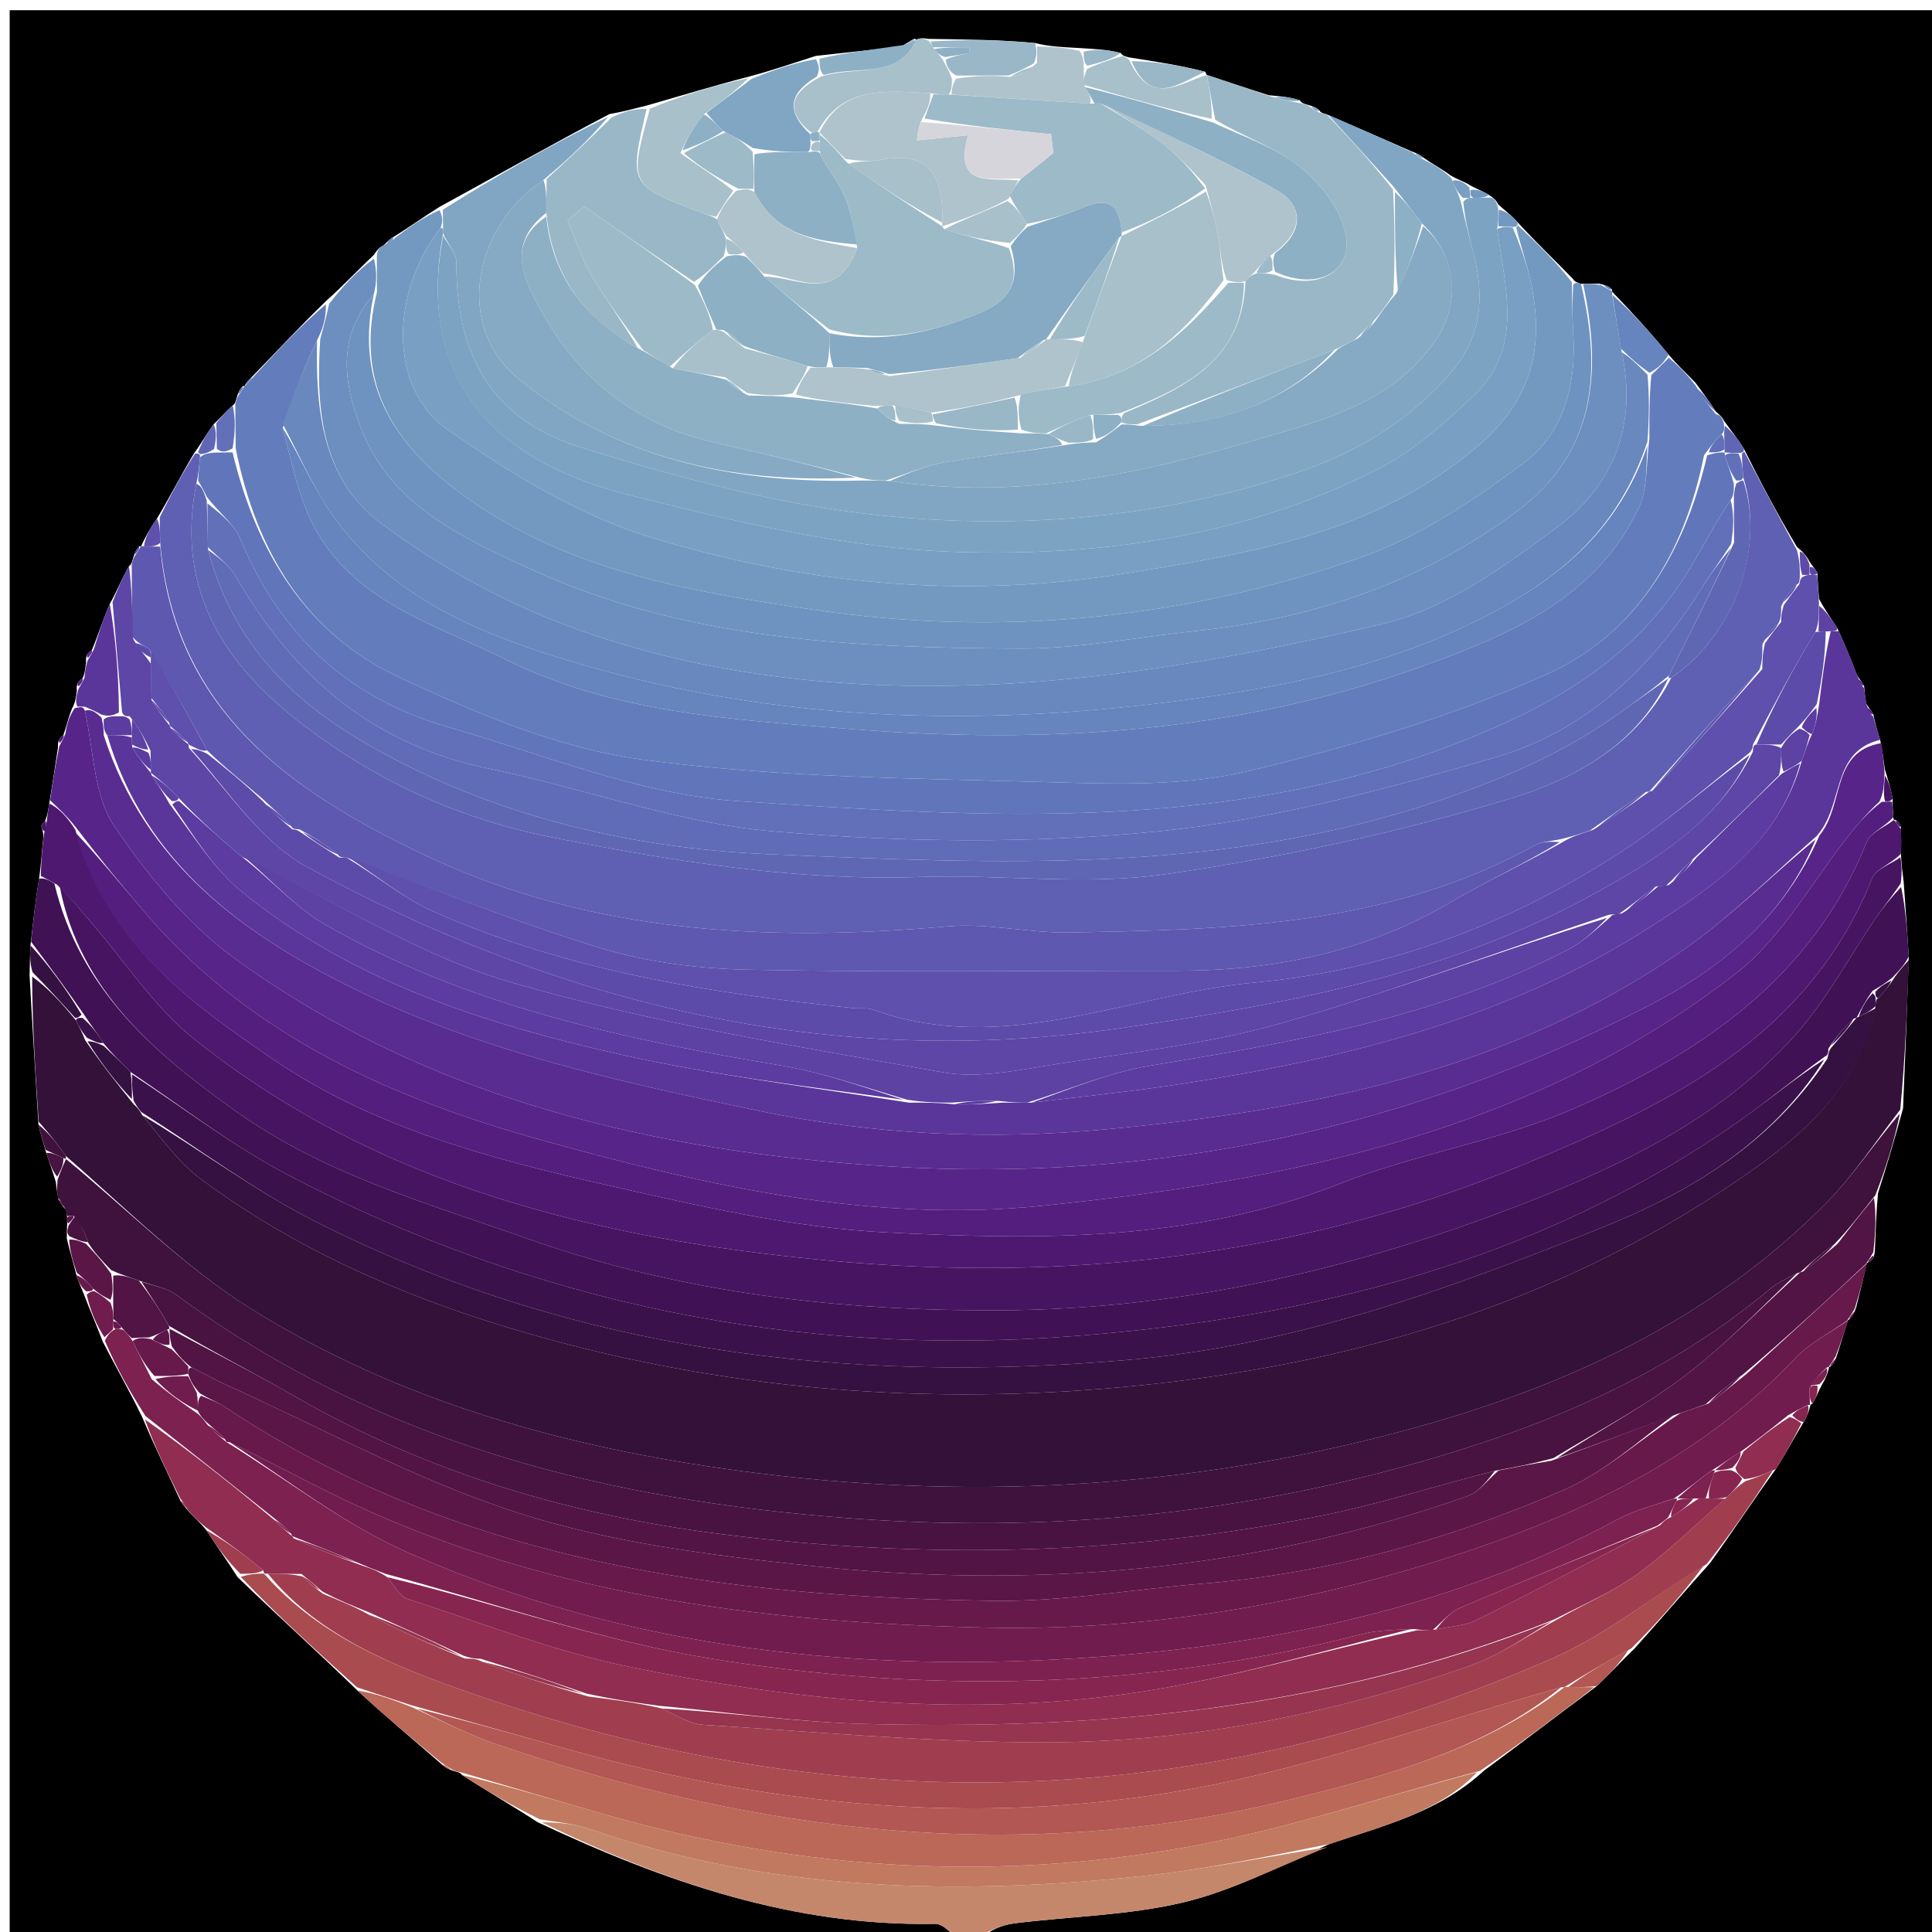 <svg version="1.1" id="Layer_1" xmlns="http://www.w3.org/2000/svg" xmlns:xlink="http://www.w3.org/1999/xlink" x="0px" y="0px"
	 width="100%" viewBox="0 0 205 205" enable-background="new 0 0 205 205" xml:space="preserve">
<path fill="#000000" opacity="1" stroke="none" 
	d="
M102,206 
	C68.351,206 34.703,206 1.027,206 
	C1.027,137.721 1.027,69.442 1.027,1.082 
	C69.242,1.082 137.484,1.082 205.863,1.082 
	C205.863,69.333 205.863,137.667 205.863,206 
	C172.235,206 138.586,206 104.293,205.59 
	C104.993,204.802 106.314,204.248 107.683,204.076 
	C113.643,203.331 119.745,203.238 125.547,201.861 
	C130.814,200.611 135.759,198.006 141.052,195.668 
	C146.904,193.679 152.676,192.293 157.444,187.897 
	C161.555,184.847 165.352,181.94 169.438,178.905 
	C170.87,177.533 172.013,176.289 173.453,174.902 
	C176.205,171.852 178.66,168.944 181.419,165.89 
	C183.857,162.502 185.992,159.26 188.429,155.875 
	C189.532,154.169 190.332,152.606 191.384,150.89 
	C191.805,150.176 191.974,149.616 192.111,149.037 
	C192.079,149.02 192.054,149.089 192.318,148.933 
	C192.756,148.196 192.931,147.616 193.354,146.877 
	C193.781,146.164 193.961,145.608 194.095,145.027 
	C194.049,145.001 193.999,145.093 194.235,145.001 
	C194.609,144.617 194.747,144.326 194.954,143.69 
	C195.395,142.255 195.767,141.163 196.101,140.044 
	C196.062,140.018 196.003,140.092 196.235,139.995 
	C196.607,139.612 196.748,139.325 196.965,138.675 
	C197.403,136.886 197.763,135.461 198.08,134.017 
	C198.037,133.998 197.988,134.08 198.207,133.977 
	C198.722,133.685 198.876,133.414 198.938,132.697 
	C199.03,130.524 199.072,128.717 199.272,126.599 
	C200.249,123.533 201.067,120.78 201.929,117.601 
	C202.166,112.073 202.358,106.97 202.534,101.481 
	C202.358,98.725 202.199,96.356 201.996,93.607 
	C201.853,92.472 201.754,91.716 201.707,90.587 
	C201.744,89.462 201.729,88.71 201.696,87.739 
	C201.529,87.248 201.307,87.063 200.975,86.957 
	C200.938,86.949 200.92,87.024 200.902,86.696 
	C200.843,85.934 200.803,85.499 200.828,84.724 
	C200.609,83.566 200.324,82.747 199.997,81.619 
	C199.848,80.49 199.742,79.67 199.5,78.505 
	C199.165,77.453 198.966,76.746 198.772,75.787 
	C198.525,75.328 198.273,75.121 197.985,74.595 
	C197.896,73.855 197.842,73.432 197.793,72.758 
	C197.541,72.303 197.286,72.099 197.003,71.548 
	C196.347,69.789 195.718,68.377 194.966,66.674 
	C194.24,65.554 193.638,64.727 193.014,63.539 
	C192.93,62.456 192.87,61.735 192.828,60.756 
	C192.577,60.298 192.309,60.096 192.013,59.601 
	C191.646,58.935 191.307,58.563 190.664,58.027 
	C188.601,54.552 186.842,51.241 185.04,47.607 
	C184.34,46.492 183.683,45.7 182.951,44.683 
	C182.689,44.172 182.426,44.011 182.042,43.647 
	C181.341,42.515 180.686,41.71 179.912,40.624 
	C178.891,39.549 177.988,38.754 177.04,37.614 
	C175.023,35.149 173.051,33.029 171.055,30.944 
	C171.03,30.978 171.105,30.939 171.022,30.692 
	C170.635,30.348 170.332,30.251 169.69,30.099 
	C168.897,30.094 168.444,30.144 167.756,30.114 
	C167.521,30.033 167.041,29.908 166.909,29.599 
	C164.875,27.501 162.975,25.714 161.034,23.584 
	C160.34,22.798 159.686,22.352 158.962,21.678 
	C158.705,21.156 158.439,20.995 157.968,20.673 
	C157.242,20.219 156.642,20.055 155.915,19.615 
	C155.203,19.191 154.62,19.045 153.915,18.607 
	C152.898,17.864 152.002,17.414 151.017,16.716 
	C150.624,16.371 150.32,16.273 149.687,16.024 
	C146.554,14.645 143.75,13.418 140.737,12.121 
	C140.529,12.052 140.097,11.979 140.012,11.72 
	C139.611,11.37 139.296,11.28 138.764,11.12 
	C138.548,11.051 138.1,10.98 137.945,10.657 
	C136.859,10.281 135.93,10.228 134.624,10.104 
	C132.181,9.333 130.113,8.633 128.035,7.958 
	C128.024,7.982 128.069,7.954 127.874,7.615 
	C125.12,6.903 122.561,6.531 119.782,6.087 
	C119.562,6.017 119.104,5.956 118.918,5.625 
	C117.486,5.251 116.239,5.209 114.582,5.1 
	C112.796,4.999 111.419,4.966 109.827,4.566 
	C105.966,4.198 102.322,4.196 98.448,4.124 
	C97.894,4.011 97.581,4.053 97.263,4.2 
	C97.247,4.219 97.253,4.174 97.027,4.112 
	C96.501,4.354 96.202,4.659 95.471,4.981 
	C92.342,5.295 89.644,5.59 86.567,5.932 
	C84.122,6.705 82.056,7.432 79.637,8.083 
	C75.857,9.059 72.43,10.11 68.65,11.191 
	C67.209,11.54 66.119,11.858 64.663,12.107 
	C58.524,15.327 52.751,18.615 46.638,21.951 
	C44.864,23.058 43.431,24.117 41.735,25.147 
	C41.281,25.403 41.091,25.688 40.674,26.045 
	C40.159,26.303 40.002,26.567 39.675,27.036 
	C37.896,28.737 36.419,30.312 34.597,31.938 
	C31.823,34.626 29.396,37.263 26.718,39.998 
	C26.28,40.393 26.092,40.69 25.939,40.985 
	C25.974,40.983 25.968,40.913 25.725,40.999 
	C25.381,41.384 25.281,41.682 25.109,42.207 
	C25.037,42.433 24.963,42.901 24.691,43.009 
	C23.93,43.706 23.442,44.296 22.659,45.026 
	C21.88,46.088 21.396,47.01 20.603,48.082 
	C19.178,50.451 18.063,52.669 16.654,55.03 
	C15.885,56.101 15.408,57.03 14.962,57.965 
	C14.993,57.971 14.97,57.913 14.734,58.007 
	C14.396,58.397 14.294,58.694 14.124,59.217 
	C14.055,59.442 13.976,59.906 13.684,60.071 
	C12.909,61.453 12.426,62.67 11.652,64.082 
	C10.896,65.814 10.43,67.351 9.743,68.997 
	C9.203,69.318 9.095,69.608 9.135,70.293 
	C9.037,71.039 9.002,71.468 8.744,72.007 
	C8.203,72.336 8.1,72.629 8.154,73.325 
	C8.046,74.09 7.995,74.528 7.665,75.137 
	C7.235,76.158 7.085,77.008 6.729,77.989 
	C6.236,78.345 6.133,78.636 6.146,79.367 
	C5.822,81.469 5.569,83.195 5.229,85.256 
	C5.09,86.047 5.037,86.504 4.787,87.105 
	C4.518,87.397 4.358,87.564 4.388,87.686 
	C4.461,87.989 4.62,88.271 4.6,88.904 
	C4.413,90.477 4.37,91.708 4.147,93.231 
	C3.745,95.657 3.523,97.792 3.233,100.308 
	C3.171,101.461 3.176,102.234 3.137,103.465 
	C3.43,108.955 3.767,113.986 4.083,119.339 
	C4.325,120.447 4.589,121.232 4.913,122.344 
	C5.277,123.475 5.582,124.28 5.922,125.42 
	C6.017,126.201 6.078,126.647 6.22,127.317 
	C6.494,127.801 6.725,128.02 7.015,128.412 
	C7.035,128.625 7.137,129.042 7.121,129.262 
	C7.106,129.482 7.141,129.922 7.11,130.205 
	C7.09,130.677 7.103,130.867 7.088,131.407 
	C7.419,132.844 7.776,133.931 8.109,135.306 
	C8.345,136.072 8.604,136.55 8.916,137.377 
	C9.604,139.165 10.24,140.605 10.926,142.409 
	C12.374,145.201 13.771,147.629 15.114,150.424 
	C16.422,153.538 17.784,156.284 19.167,159.286 
	C19.45,159.757 19.712,159.972 20.076,160.436 
	C20.726,161.136 21.273,161.587 21.898,162.371 
	C23.031,164.133 24.085,165.562 25.19,167.322 
	C29.454,171.446 33.667,175.24 37.937,179.386 
	C40.944,182.171 43.893,184.604 46.951,187.281 
	C47.37,187.638 47.679,187.75 48.198,187.933 
	C48.407,188.003 48.846,188.04 49.025,188.341 
	C51.76,190.108 54.316,191.574 57.057,193.354 
	C70.594,199.721 84.273,204.416 99.225,204.134 
	C100.138,204.116 101.074,205.349 102,206 
z"/>
<path fill="#C5876B" opacity="1" stroke="none" 
	d="
M140.846,195.998 
	C135.759,198.006 130.814,200.611 125.547,201.861 
	C119.745,203.238 113.643,203.331 107.683,204.076 
	C106.314,204.248 104.993,204.802 103.825,205.59 
	C103.556,206 103.111,206 102.333,206 
	C101.074,205.349 100.138,204.116 99.225,204.134 
	C84.273,204.416 70.594,199.721 57.465,193.359 
	C59.312,193.376 61,193.518 62.55,194.056 
	C81.673,200.701 101.336,201.169 121.179,199.066 
	C127.769,198.367 134.292,197.039 140.846,195.998 
z"/>
<path fill="#331139" opacity="1" stroke="none" 
	d="
M4.105,119.017 
	C3.767,113.986 3.43,108.955 3.411,103.619 
	C5.143,104.876 6.557,106.439 8.057,108.272 
	C8.425,109.031 8.709,109.519 9.03,110.364 
	C10.711,112.815 12.354,114.909 14.176,117.157 
	C14.583,117.528 14.798,117.758 15.09,118.331 
	C17.195,120.819 18.936,123.344 21.267,125.074 
	C32.511,133.422 45.392,138.654 58.701,142.238 
	C78.561,147.586 98.846,149.085 119.494,147.146 
	C142.978,144.941 164.877,138.521 184.413,125.22 
	C190.943,120.774 197.218,115.529 199.007,106.754 
	C199.012,106.507 199.021,106.012 199.292,105.891 
	C200.026,105.159 200.49,104.548 201.079,103.629 
	C201.653,102.836 202.102,102.351 202.551,101.867 
	C202.358,106.97 202.166,112.073 201.632,117.733 
	C198.822,121.397 196.611,124.756 193.844,127.569 
	C181.31,140.306 165.564,147.383 148.66,151.889 
	C125.585,158.039 102.132,159.256 78.42,156.059 
	C60.058,153.584 42.441,148.731 26.676,138.894 
	C19.576,134.464 13.533,128.343 6.974,122.649 
	C5.993,121.211 5.049,120.114 4.105,119.017 
z"/>
<path fill="#5F5FB3" opacity="1" stroke="none" 
	d="
M16.948,54.887 
	C18.063,52.669 19.178,50.451 20.695,48.145 
	C21.097,48.056 21.274,48.192 21.215,48.538 
	C21.111,49.588 21.067,50.291 20.828,51.342 
	C18.543,62.821 24.071,70.772 32.193,76.945 
	C39.982,82.866 48.55,86.876 58.65,88.865 
	C71.636,91.422 84.431,93.499 97.668,93.057 
	C106.315,92.768 115.12,93.983 123.603,92.769 
	C136.022,90.993 148.433,88.349 160.422,84.683 
	C166.985,82.677 173.678,79.09 177.337,71.911 
	C184.058,67.399 187.306,58.157 184.975,50.642 
	C184.897,49.58 184.828,48.874 184.838,48.106 
	C184.917,48.044 185.083,47.931 185.083,47.931 
	C186.842,51.241 188.601,54.552 190.669,58.378 
	C190.981,59.599 190.984,60.303 190.972,61.247 
	C190.957,61.487 190.937,61.967 190.671,62 
	C189.936,62.689 189.466,63.344 188.996,64.332 
	C188.995,65.108 188.994,65.552 188.722,66.111 
	C187.969,66.82 187.487,67.413 187.005,68.379 
	C187,69.5 186.997,70.248 186.671,71.094 
	C182.565,75.462 178.782,79.73 174.999,83.999 
	C175,84 174.999,83.998 174.645,84.034 
	C172.527,85.38 170.763,86.689 168.709,88.126 
	C167.614,88.504 166.809,88.755 165.63,89.039 
	C164.452,89.272 163.556,89.305 162.856,89.693 
	C147.413,98.252 130.43,98.648 113.459,98.944 
	C109.168,99.019 104.819,97.925 100.579,98.296 
	C81.444,99.974 62.624,99.084 45.007,90.706 
	C30.998,84.043 18.577,75.532 16.996,57.609 
	C16.979,56.442 16.964,55.665 16.948,54.887 
z"/>
<path fill="#637DBC" opacity="1" stroke="none" 
	d="
M177.085,37.96 
	C177.988,38.754 178.891,39.549 179.95,40.957 
	C180.766,42.372 181.427,43.173 182.087,43.974 
	C182.426,44.011 182.689,44.172 182.926,44.947 
	C182.966,45.611 182.955,45.787 182.679,46.087 
	C181.94,46.807 181.465,47.403 180.806,48.317 
	C178.695,58.911 173.426,67.419 164.016,71.599 
	C153.929,76.079 143.146,79.281 132.381,81.835 
	C125.714,83.416 118.501,83.202 111.557,83.002 
	C97.017,82.582 82.371,82.532 68.007,80.579 
	C59.136,79.372 50.374,75.638 42.161,71.77 
	C32.426,67.184 27.191,58.485 25.008,47.578 
	C24.992,45.737 24.977,44.319 24.963,42.901 
	C24.963,42.901 25.037,42.433 25.255,42.04 
	C25.662,41.419 25.827,41.175 25.968,40.913 
	C25.968,40.913 25.974,40.983 26.135,40.821 
	C26.52,40.406 26.744,40.153 26.968,39.899 
	C29.396,37.263 31.823,34.626 34.58,32.291 
	C34.599,33.723 34.289,34.852 33.644,36.1 
	C32.208,39.146 31.105,42.072 30.005,45.407 
	C30.85,48.646 31.443,51.581 32.577,54.289 
	C36.479,63.6 45.735,66.023 53.632,69.959 
	C65.058,75.654 77.625,76.338 90.093,77.342 
	C110.887,79.016 131.413,77.781 151.13,70.616 
	C160.144,67.341 169.341,63.496 173.872,53.919 
	C174.833,51.888 174.659,49.319 175.008,46.561 
	C175.007,44.084 175.007,42.044 175.217,39.802 
	C175.98,39.053 176.533,38.506 177.085,37.96 
z"/>
<path fill="#471462" opacity="1" stroke="none" 
	d="
M201.654,90.96 
	C201.754,91.716 201.853,92.472 201.678,93.741 
	C200.623,95.289 199.802,96.295 199.071,97.362 
	C196.186,101.579 193.765,106.208 190.372,109.962 
	C183.094,118.012 173.636,122.929 163.67,126.925 
	C145.15,134.351 126.074,138.961 105.984,139.035 
	C88.925,139.097 72.329,137.209 56.053,131.463 
	C45.358,127.688 34.479,124.625 25.113,117.974 
	C16.456,111.827 8.48,105.076 6.345,94.1 
	C7.696,95.497 8.716,96.776 9.785,98.014 
	C13.337,102.127 16.387,106.875 20.56,110.217 
	C40.104,125.868 63.583,131.469 87.667,133.733 
	C112.889,136.104 137.873,133.417 161.597,123.594 
	C176.955,117.235 191.838,110.139 198.643,93.208 
	C199.041,92.216 200.623,91.699 201.654,90.96 
z"/>
<path fill="#3E123C" opacity="1" stroke="none" 
	d="
M7.011,122.989 
	C13.533,128.343 19.576,134.464 26.676,138.894 
	C42.441,148.731 60.058,153.584 78.42,156.059 
	C102.132,159.256 125.585,158.039 148.66,151.889 
	C165.564,147.383 181.31,140.306 193.844,127.569 
	C196.611,124.756 198.822,121.397 201.587,118.158 
	C201.067,120.78 200.249,123.533 199.004,126.794 
	C197.376,128.861 196.177,130.42 194.634,132.02 
	C193.197,133.043 192.104,134.025 191.005,135.004 
	C191,135 191.007,135.01 190.676,135.1 
	C189.5,135.705 188.574,136.121 187.825,136.749 
	C178.779,144.338 168.325,149.432 157.264,153.094 
	C135.583,160.272 113.339,162.791 90.464,161.12 
	C64.436,159.219 40.018,153.109 18.663,137.358 
	C17.656,136.615 16.233,136.437 14.714,135.867 
	C13.622,135.485 12.819,135.232 11.8,134.773 
	C10.762,133.703 9.94,132.839 9.326,131.8 
	C9.033,130.747 8.532,129.867 7.808,128.999 
	C7.584,129.011 7.137,129.042 7.137,129.042 
	C7.137,129.042 7.035,128.625 6.885,128.216 
	C6.56,127.549 6.361,127.311 6.138,127.093 
	C6.078,126.647 6.017,126.201 6.109,125.188 
	C6.505,124.082 6.748,123.543 6.996,123.002 
	C7,122.999 7.011,122.989 7.011,122.989 
z"/>
<path fill="#572589" opacity="1" stroke="none" 
	d="
M6.935,77.859 
	C7.085,77.008 7.235,76.158 7.933,75.138 
	C8.658,74.976 8.837,74.982 9.01,75.426 
	C9.964,79.829 9.964,84.441 12.1,87.614 
	C15.64,92.872 19.917,98.086 25.004,101.771 
	C45.596,116.686 69.622,122.232 94.344,123.763 
	C122.69,125.519 149.922,119.721 175.27,106.535 
	C182.86,102.587 189.368,97.142 193.071,88.628 
	C195.729,85.413 194.225,79.763 199.635,78.849 
	C199.742,79.67 199.848,80.49 199.966,82.003 
	C199.904,83.461 199.829,84.227 199.421,85.057 
	C198.179,86.218 197.253,87.301 196.364,88.412 
	C192.353,93.421 189.137,99.447 184.213,103.28 
	C162.656,120.058 136.935,125.266 110.553,127.947 
	C92.372,129.794 74.784,125.787 57.484,120.983 
	C41.624,116.579 26.731,109.966 15.587,97.07 
	C13.01,94.088 10.531,91.022 7.959,87.671 
	C7.047,86.538 6.181,85.73 5.315,84.921 
	C5.569,83.195 5.822,81.469 6.289,79.194 
	C6.69,78.407 6.834,78.145 6.935,77.859 
z"/>
<path fill="#4E1871" opacity="1" stroke="none" 
	d="
M5.229,85.256 
	C6.181,85.73 7.047,86.538 7.992,88.043 
	C11.298,99.965 20.1,106.366 29.043,112.444 
	C39.667,119.665 51.962,122.932 64.272,125.717 
	C74.088,127.938 84.055,130.277 94.043,130.771 
	C110.25,131.571 126.558,131.8 142.206,125.585 
	C150.195,122.412 158.953,121.108 166.818,117.7 
	C180.286,111.865 192.246,103.885 198.073,89.344 
	C198.471,88.35 199.946,87.787 200.92,87.024 
	C200.92,87.024 200.938,86.949 201.072,87.137 
	C201.353,87.553 201.522,87.764 201.713,87.958 
	C201.729,88.71 201.744,89.462 201.707,90.587 
	C200.623,91.699 199.041,92.216 198.643,93.208 
	C191.838,110.139 176.955,117.235 161.597,123.594 
	C137.873,133.417 112.889,136.104 87.667,133.733 
	C63.583,131.469 40.104,125.868 20.56,110.217 
	C16.387,106.875 13.337,102.127 9.785,98.014 
	C8.716,96.776 7.696,95.497 6.081,93.896 
	C5.115,93.35 4.721,93.145 4.327,92.939 
	C4.37,91.708 4.413,90.477 4.666,88.504 
	C4.912,87.494 4.948,87.227 4.984,86.961 
	C5.037,86.504 5.09,86.047 5.229,85.256 
z"/>
<path fill="#5B369A" opacity="1" stroke="none" 
	d="
M199.5,78.505 
	C194.225,79.763 195.729,85.413 192.746,88.725 
	C187.804,93.047 183.577,97.337 178.723,100.729 
	C160.275,113.617 138.936,117.843 117.14,119.851 
	C104.988,120.971 92.888,120.431 80.634,117.893 
	C65.932,114.848 51.442,111.67 37.91,105.091 
	C25.837,99.22 15.376,91.591 11.376,77.999 
	C12.496,78.003 13.243,78.007 13.991,78.258 
	C13.993,78.506 13.997,79.001 14.041,79.323 
	C14.722,80.43 15.36,81.216 15.999,82.001 
	C16.001,82 16.006,81.996 16.105,82.283 
	C16.8,83.382 17.396,84.195 18.029,85.364 
	C20.576,88.72 22.684,92.214 25.665,94.631 
	C37.322,104.081 51.295,108.611 65.622,111.843 
	C75.627,114.1 85.867,115.314 96.419,116.995 
	C98.224,116.997 99.612,116.998 101.287,117.175 
	C103.049,117.233 104.525,117.116 106.374,116.998 
	C107.499,116.997 108.248,116.996 109.443,116.997 
	C115.145,116.328 120.421,115.777 125.657,114.966 
	C143.175,112.251 160.232,107.964 175.326,98.217 
	C181.965,93.93 188.735,89.424 191.181,80.735 
	C191.577,79.647 191.796,78.828 192.272,77.894 
	C192.686,76.853 192.844,75.927 193.041,74.603 
	C193.379,71.803 193.678,69.402 194.255,66.991 
	C194.719,66.977 194.904,66.971 195.09,66.966 
	C195.718,68.377 196.347,69.789 197.102,71.751 
	C197.391,72.557 197.578,72.793 197.789,73.009 
	C197.842,73.432 197.896,73.855 198.072,74.806 
	C198.351,75.597 198.541,75.832 198.767,76.039 
	C198.966,76.746 199.165,77.453 199.5,78.505 
z"/>
<path fill="#6C8FBF" opacity="1" stroke="none" 
	d="
M33.978,35.982 
	C34.289,34.852 34.599,33.723 34.925,32.24 
	C36.419,30.312 37.896,28.737 39.681,27.445 
	C39.991,28.818 39.994,29.908 39.677,31.168 
	C35.685,35.79 36.469,40.693 38.306,45.448 
	C41.484,53.673 49.143,57.096 56.281,60.381 
	C72.682,67.93 90.422,68.724 108.108,68.82 
	C114.388,68.854 120.676,67.605 126.96,66.944 
	C139.468,65.628 151.048,61.748 161.145,54.112 
	C169.331,47.921 169.957,39.384 167.991,30.194 
	C168.444,30.144 168.897,30.094 169.859,30.244 
	C170.594,30.637 170.841,30.802 171.105,30.939 
	C171.105,30.939 171.03,30.978 171.072,31.329 
	C171.41,33.453 171.706,35.226 172.083,37.376 
	C173.779,45.244 171.081,51.563 165.357,55.843 
	C159.705,60.07 153.463,64.599 146.812,66.17 
	C132.984,69.434 118.765,72.078 104.612,72.656 
	C89.411,73.277 73.95,71.67 59.502,66.131 
	C52.758,63.546 46.223,59.837 40.422,55.523 
	C34.14,50.851 33.486,43.385 33.978,35.982 
z"/>
<path fill="#401154" opacity="1" stroke="none" 
	d="
M4.147,93.231 
	C4.721,93.145 5.115,93.35 5.773,93.76 
	C8.48,105.076 16.456,111.827 25.113,117.974 
	C34.479,124.625 45.358,127.688 56.053,131.463 
	C72.329,137.209 88.925,139.097 105.984,139.035 
	C126.074,138.961 145.15,134.351 163.67,126.925 
	C173.636,122.929 183.094,118.012 190.372,109.962 
	C193.765,106.208 196.186,101.579 199.071,97.362 
	C199.802,96.295 200.623,95.289 201.721,94.121 
	C202.199,96.356 202.358,98.725 202.534,101.481 
	C202.102,102.351 201.653,102.836 200.813,103.719 
	C199.943,104.407 199.464,104.697 198.698,105.129 
	C197.939,106.179 197.467,107.087 196.997,107.997 
	C197,108 196.992,107.994 196.682,108.088 
	C195.585,109.124 194.798,110.067 194.008,111.256 
	C194.003,111.501 193.993,111.993 193.664,112.085 
	C190.462,114.403 187.669,116.741 184.703,118.834 
	C163.387,133.876 138.975,139.907 113.564,141.798 
	C84.483,143.963 56.645,138.306 30.683,124.738 
	C24.846,121.688 19.55,117.604 13.837,113.74 
	C12.782,112.653 11.896,111.822 10.965,110.67 
	C10.285,109.567 9.65,108.784 8.916,107.66 
	C6.978,104.855 5.139,102.391 3.3,99.927 
	C3.523,97.792 3.745,95.657 4.147,93.231 
z"/>
<path fill="#7499C1" opacity="1" stroke="none" 
	d="
M39.996,30.998 
	C39.994,29.908 39.991,28.818 39.983,27.319 
	C40.002,26.567 40.159,26.303 40.871,25.932 
	C41.544,25.575 41.778,25.385 41.998,25.176 
	C43.431,24.117 44.864,23.058 46.646,22.301 
	C46.999,23.071 47.004,23.538 46.73,24.217 
	C41.353,31.176 41.29,41.233 47.448,45.542 
	C54.006,50.13 61.153,54.544 68.708,56.902 
	C85.173,62.04 102.276,63.614 119.449,60.838 
	C132.705,58.694 145.983,56.633 156.859,47.286 
	C162.435,42.494 163.816,37.091 162.536,30.437 
	C162.129,28.323 161.396,26.272 160.878,24.125 
	C160.943,24.059 161.074,23.926 161.074,23.926 
	C162.975,25.714 164.875,27.501 166.788,29.944 
	C166.842,32.244 166.828,33.893 166.935,35.534 
	C167.281,40.834 165.884,45.945 161.799,49.025 
	C156.423,53.079 150.538,57.005 144.249,59.201 
	C125.477,65.755 106.006,67.605 86.278,64.689 
	C72.97,62.722 59.737,60.557 48.444,52.021 
	C41.138,46.499 37.764,40.039 39.996,30.998 
z"/>
<path fill="#531E7D" opacity="1" stroke="none" 
	d="
M200.902,86.696 
	C199.946,87.787 198.471,88.35 198.073,89.344 
	C192.246,103.885 180.286,111.865 166.818,117.7 
	C158.953,121.108 150.195,122.412 142.206,125.585 
	C126.558,131.8 110.25,131.571 94.043,130.771 
	C84.055,130.277 74.088,127.938 64.272,125.717 
	C51.962,122.932 39.667,119.665 29.043,112.444 
	C20.1,106.366 11.298,99.965 8.039,88.367 
	C10.531,91.022 13.01,94.088 15.587,97.07 
	C26.731,109.966 41.624,116.579 57.484,120.983 
	C74.784,125.787 92.372,129.794 110.553,127.947 
	C136.935,125.266 162.656,120.058 184.213,103.28 
	C189.137,99.447 192.353,93.421 196.364,88.412 
	C197.253,87.301 198.179,86.218 199.674,85.079 
	C200.427,85.045 200.595,85.054 200.762,85.064 
	C200.803,85.499 200.843,85.934 200.902,86.696 
z"/>
<path fill="#5E58B0" opacity="1" stroke="none" 
	d="
M16.997,57.997 
	C18.577,75.532 30.998,84.043 45.007,90.706 
	C62.624,99.084 81.444,99.974 100.579,98.296 
	C104.819,97.925 109.168,99.019 113.459,98.944 
	C130.43,98.648 147.413,98.252 162.856,89.693 
	C163.556,89.305 164.452,89.272 165.494,89.353 
	C161.792,91.651 157.742,93.484 153.936,95.729 
	C144.91,101.053 135.111,103.014 124.781,103.003 
	C109.669,102.986 94.553,103.189 79.446,102.894 
	C74.181,102.791 68.746,102.129 63.729,100.601 
	C54.684,97.846 45.896,94.246 36.752,90.997 
	C36.504,90.996 36.006,90.994 35.88,90.693 
	C34.502,89.594 33.252,88.796 31.753,87.996 
	C31.504,87.995 31.008,87.993 30.914,87.682 
	C29.881,86.58 28.941,85.789 27.819,84.722 
	C25.761,82.962 23.886,81.477 21.973,79.621 
	C19.96,75.829 17.985,72.409 15.786,68.817 
	C15.051,68.419 14.54,68.191 14.028,67.518 
	C14.011,64.684 13.993,62.295 13.976,59.906 
	C13.976,59.906 14.055,59.442 14.271,59.05 
	C14.679,58.429 14.84,58.181 14.97,57.913 
	C14.97,57.913 14.993,57.971 15.307,57.976 
	C16.079,57.986 16.538,57.992 16.997,57.997 
z"/>
<path fill="#701C4E" opacity="1" stroke="none" 
	d="
M196.139,140.071 
	C195.767,141.163 195.395,142.255 194.794,143.856 
	C194.367,144.601 194.178,144.843 193.999,145.093 
	C193.999,145.093 194.049,145.001 193.805,145.125 
	C193.038,145.831 192.516,146.413 191.995,147.344 
	C192.016,148.158 192.035,148.623 192.054,149.089 
	C192.054,149.089 192.079,149.02 191.819,149.095 
	C191.038,149.444 190.518,149.718 189.73,150.169 
	C187.976,151.565 186.49,152.784 184.682,154.043 
	C183.567,154.715 182.775,155.348 181.639,156.018 
	C180.189,157.028 179.083,158.001 177.606,159.012 
	C175.378,159.753 173.414,160.258 171.683,161.192 
	C154.491,170.472 135.767,174.399 116.615,175.802 
	C91.476,177.644 66.703,175.058 43.366,164.774 
	C36.513,161.754 30.435,156.972 24.37,153.032 
	C28.103,154.821 31.438,156.635 34.837,158.319 
	C56.82,169.214 80.632,172.172 104.591,172.698 
	C120.829,173.055 137.084,170.508 152.775,165.553 
	C166.903,161.092 180.099,155.096 190.52,144.094 
	C192.075,142.452 194.251,141.397 196.139,140.071 
z"/>
<path fill="#80A6C3" opacity="1" stroke="none" 
	d="
M47.008,24.005 
	C47.004,23.538 46.999,23.071 46.987,22.253 
	C52.751,18.615 58.524,15.327 64.527,12.398 
	C62.505,14.838 60.253,16.919 57.668,19.095 
	C50.015,24.257 48.38,34.696 54.91,40.102 
	C65.253,48.665 77.769,51.345 91.382,50.986 
	C92.5,50.987 93.246,50.988 94.407,51.035 
	C108.265,53.11 121.195,50.245 133.908,46.49 
	C140.649,44.499 147.736,42.675 152.213,36.285 
	C155.031,32.26 154.667,27.247 150.87,23.706 
	C149.817,22.282 148.908,21.141 147.8,19.733 
	C145.383,17.041 143.164,14.616 140.945,12.191 
	C143.75,13.418 146.554,14.645 149.857,16.171 
	C150.586,16.664 150.837,16.828 151.106,16.964 
	C152.002,17.414 152.898,17.864 153.984,18.891 
	C154.448,19.981 154.721,20.494 155.01,21.409 
	C155.484,23.569 155.95,25.324 156.398,27.084 
	C157.52,31.499 157.194,35.667 154.144,39.296 
	C149.643,44.654 143.974,48.041 137.293,50.257 
	C122.977,55.005 108.204,56.21 93.483,54.698 
	C82.709,53.592 71.991,50.692 61.599,47.461 
	C52.177,44.532 48.369,37.692 48.428,27.81 
	C48.434,26.873 47.509,25.93 47.014,24.744 
	C47.011,24.498 47.008,24.005 47.008,24.005 
z"/>
<path fill="#A03E50" opacity="1" stroke="none" 
	d="
M188.126,156.019 
	C185.992,159.26 183.857,162.502 181.079,165.972 
	C175.259,169.474 170.397,173.466 164.853,175.905 
	C127.208,192.468 88.838,193.167 50.207,179.739 
	C42.16,176.942 33.946,173.769 28.416,166.973 
	C29.871,166.984 30.93,166.997 32.105,167.28 
	C32.818,168.029 33.413,168.506 34.31,169.133 
	C36.071,169.858 37.53,170.434 39.128,171.322 
	C42.514,173.084 45.761,174.532 49.339,175.985 
	C50.111,175.994 50.552,176 51.157,176.317 
	C54.882,177.75 58.443,178.871 62.407,180.009 
	C65.206,180.352 67.6,180.678 70.239,181.284 
	C71.854,182.065 73.204,182.925 74.602,183.012 
	C86.544,183.756 98.495,184.858 110.444,184.88 
	C126.027,184.909 141.248,181.949 155.955,176.747 
	C159.133,175.623 161.996,173.608 165.281,171.805 
	C168.327,170.082 171.291,168.821 173.817,166.965 
	C177.077,164.569 179.986,161.698 183.244,158.84 
	C183.962,158.134 184.483,157.621 185.235,157.15 
	C186.353,156.802 187.24,156.41 188.126,156.019 
z"/>
<path fill="#6F93C0" opacity="1" stroke="none" 
	d="
M39.677,31.168 
	C37.764,40.039 41.138,46.499 48.444,52.021 
	C59.737,60.557 72.97,62.722 86.278,64.689 
	C106.006,67.605 125.477,65.755 144.249,59.201 
	C150.538,57.005 156.423,53.079 161.799,49.025 
	C165.884,45.945 167.281,40.834 166.935,35.534 
	C166.828,33.893 166.842,32.244 166.921,30.254 
	C167.041,29.908 167.521,30.033 167.756,30.114 
	C169.957,39.384 169.331,47.921 161.145,54.112 
	C151.048,61.748 139.468,65.628 126.96,66.944 
	C120.676,67.605 114.388,68.854 108.108,68.82 
	C90.422,68.724 72.682,67.93 56.281,60.381 
	C49.143,57.096 41.484,53.673 38.306,45.448 
	C36.469,40.693 35.685,35.79 39.677,31.168 
z"/>
<path fill="#5D46A6" opacity="1" stroke="none" 
	d="
M13.684,60.071 
	C13.993,62.295 14.011,64.684 14.134,67.796 
	C14.824,69.015 15.407,69.51 15.992,70.405 
	C15.998,71.868 16.002,72.932 16.083,74.296 
	C16.774,75.397 17.388,76.198 18.001,76.999 
	C18,77 18.002,76.998 18.117,77.271 
	C18.82,78.029 19.409,78.515 19.999,79.001 
	C20,79 19.998,79.002 20.035,79.358 
	C24.199,83.877 27.637,89.309 32.57,91.989 
	C59.467,106.602 88.016,113.555 118.881,109.099 
	C136.288,106.586 153.449,103.487 169.041,94.899 
	C175.719,91.221 182.342,87.231 185.998,79.749 
	C186,79.5 186.002,79.002 186.376,79.001 
	C187.5,79 188.248,78.998 188.998,79.372 
	C188.999,80.498 188.999,81.248 188.776,82.248 
	C185.702,85.332 182.852,88.167 179.691,91.094 
	C178.586,92.123 177.792,93.06 176.749,93.999 
	C176.5,94 176.002,94.002 175.675,94.079 
	C174.232,95.103 173.116,96.051 171.75,97 
	C171.501,97.001 171.003,97.004 170.651,97.086 
	C158.833,101.027 147.484,105.298 135.86,108.598 
	C128.237,110.762 120.235,111.646 112.365,112.863 
	C108.291,113.493 103.977,114.486 100.045,113.784 
	C84.696,111.041 69.2,108.574 54.268,104.245 
	C44.395,101.383 35.391,95.521 25.673,90.91 
	C23.232,88.878 21.117,86.938 18.947,84.661 
	C17.93,83.549 16.968,82.773 16.006,81.996 
	C16.006,81.996 16.001,82 16,81.667 
	C16,80.89 16,80.445 15.97,79.664 
	C15.293,78.22 14.646,77.11 13.748,76.001 
	C13.331,76 13.164,76 12.953,75.586 
	C12.586,71.411 12.264,67.649 11.943,63.887 
	C12.426,62.67 12.909,61.453 13.684,60.071 
z"/>
<path fill="#5E50AC" opacity="1" stroke="none" 
	d="
M186.002,79.002 
	C186.002,79.002 186,79.5 185.67,79.841 
	C180.884,83.627 176.642,87.399 171.931,90.449 
	C160.143,98.081 147.084,102.968 133.2,104.249 
	C119.713,105.493 106.538,112.161 92.603,107.123 
	C92.003,106.905 91.279,107.047 90.617,106.978 
	C75.334,105.387 60.209,103.005 46.028,96.739 
	C42.803,95.314 39.999,92.937 37.001,90.999 
	C45.896,94.246 54.684,97.846 63.729,100.601 
	C68.746,102.129 74.181,102.791 79.446,102.894 
	C94.553,103.189 109.669,102.986 124.781,103.003 
	C135.111,103.014 144.91,101.053 153.936,95.729 
	C157.742,93.484 161.792,91.651 165.868,89.318 
	C166.809,88.755 167.614,88.504 169.044,88.05 
	C171.445,86.563 173.222,85.281 174.999,83.998 
	C174.999,83.998 175,84 175.328,83.908 
	C179.436,79.542 183.214,75.269 186.993,70.995 
	C186.997,70.248 187,69.5 187.276,68.263 
	C188.03,67.18 188.512,66.588 188.993,65.995 
	C188.994,65.552 188.995,65.108 189.268,64.216 
	C190.006,63.167 190.471,62.567 190.937,61.967 
	C190.937,61.967 190.957,61.487 191.225,61.245 
	C191.66,61.003 191.828,61.003 192.2,61.005 
	C192.403,61.007 192.81,61.014 192.81,61.014 
	C192.87,61.735 192.93,62.456 193.002,63.926 
	C192.995,65.45 192.977,66.225 192.614,67.061 
	C190.179,71.082 188.09,75.042 186.002,79.002 
z"/>
<path fill="#902D50" opacity="1" stroke="none" 
	d="
M31.988,167.009 
	C30.93,166.997 29.871,166.984 28.416,166.979 
	C28.019,166.985 28.025,166.97 27.938,166.629 
	C25.84,164.87 23.83,163.454 21.82,162.038 
	C21.273,161.587 20.726,161.136 19.944,160.238 
	C19.544,159.521 19.355,159.267 19.145,159.03 
	C17.784,156.284 16.422,153.538 15.378,150.611 
	C20.126,153.957 24.558,157.484 29.107,161.282 
	C29.817,162.033 30.411,162.514 31.002,162.997 
	C31,163 31.004,162.995 31.201,163.259 
	C33.599,164.353 35.8,165.183 38.309,166.081 
	C39.405,166.439 40.194,166.73 41.098,167.351 
	C41.896,168.364 42.462,169.41 43.28,169.675 
	C51.017,172.177 58.666,175.184 66.593,176.821 
	C83.88,180.391 101.463,182.174 119.037,179.809 
	C129.475,178.404 139.686,175.322 150.331,172.991 
	C151.104,172.985 151.546,172.982 152.369,172.902 
	C154.036,172.543 155.445,172.507 156.589,171.938 
	C163.095,168.697 169.539,165.329 176.16,161.827 
	C176.533,161.423 176.763,161.209 177.327,160.964 
	C178.434,160.282 179.22,159.644 180.252,159.002 
	C180.499,158.997 180.992,158.988 181.334,158.994 
	C182.133,159.011 182.589,159.021 183.046,159.031 
	C179.986,161.698 177.077,164.569 173.817,166.965 
	C171.291,168.821 168.327,170.082 164.903,171.841 
	C140.963,181.432 116.566,183.551 91.81,182.924 
	C84.527,182.74 77.266,181.669 69.995,181.005 
	C67.6,180.678 65.206,180.352 62.237,179.703 
	C58.106,178.256 54.55,177.131 50.994,176.006 
	C50.552,176 50.111,175.994 49.183,175.682 
	C45.46,173.92 42.225,172.465 38.989,171.009 
	C37.53,170.434 36.071,169.858 34.192,168.863 
	C33.178,167.965 32.583,167.487 31.988,167.009 
z"/>
<path fill="#67194C" opacity="1" stroke="none" 
	d="
M196.101,140.044 
	C194.251,141.397 192.075,142.452 190.52,144.094 
	C180.099,155.096 166.903,161.092 152.775,165.553 
	C137.084,170.508 120.829,173.055 104.591,172.698 
	C80.632,172.172 56.82,169.214 34.837,158.319 
	C31.438,156.635 28.103,154.821 24.369,153.033 
	C24,153 24.002,152.998 23.886,152.725 
	C23.178,151.971 22.584,151.489 21.833,150.832 
	C21.459,150.429 21.229,150.215 20.99,149.679 
	C20.994,148.897 20.996,148.45 21.333,148.095 
	C22.412,148.555 23.206,148.846 23.89,149.302 
	C48.599,165.761 76.592,169.424 105.3,169.858 
	C112.687,169.969 120.091,168.643 127.493,168.047 
	C140.888,166.968 153.684,163.399 165.926,158.092 
	C170.3,156.196 174,152.748 178.316,149.94 
	C179.414,149.578 180.204,149.285 181.307,148.912 
	C182.747,147.888 183.873,146.944 185.277,145.817 
	C189.744,141.767 193.934,137.901 198.124,134.036 
	C197.763,135.461 197.403,136.886 196.806,138.84 
	C196.37,139.601 196.181,139.842 196.003,140.092 
	C196.003,140.092 196.062,140.018 196.101,140.044 
z"/>
<path fill="#7DA3C2" opacity="1" stroke="none" 
	d="
M47.016,24.99 
	C47.509,25.93 48.434,26.873 48.428,27.81 
	C48.369,37.692 52.177,44.532 61.599,47.461 
	C71.991,50.692 82.709,53.592 93.483,54.698 
	C108.204,56.21 122.977,55.005 137.293,50.257 
	C143.974,48.041 149.643,44.654 154.144,39.296 
	C157.194,35.667 157.52,31.499 156.398,27.084 
	C155.95,25.324 155.484,23.569 155.261,21.407 
	C155.664,21.002 155.832,21.002 156.348,20.999 
	C157.163,20.986 157.629,20.975 158.094,20.963 
	C158.439,20.995 158.705,21.156 158.953,22.027 
	C159.007,23.072 159,23.537 158.863,24.301 
	C159.71,30.629 161.704,36.907 156.392,41.95 
	C153.405,44.785 150.225,47.672 146.619,49.554 
	C132.544,56.903 117.027,59.031 101.595,58.57 
	C89.953,58.223 78.245,55.407 66.851,52.551 
	C50.82,48.532 44.425,38.97 47.016,24.99 
z"/>
<path fill="#AA4B50" opacity="1" stroke="none" 
	d="
M28.019,166.98 
	C33.946,173.769 42.16,176.942 50.207,179.739 
	C88.838,193.167 127.208,192.468 164.853,175.905 
	C170.397,173.466 175.259,169.474 180.776,166.119 
	C178.66,168.944 176.205,171.852 173.076,174.924 
	C170.272,176.396 168.141,177.704 166.005,179.006 
	C166.001,179.001 166.007,179.011 165.629,179.044 
	C152.974,182.594 140.867,186.969 128.383,189.444 
	C105.486,193.984 82.692,191.896 60.265,185.615 
	C54.836,184.095 49.413,182.55 43.64,180.935 
	C41.488,180.247 39.684,179.64 37.88,179.034 
	C33.667,175.24 29.454,171.446 25.55,167.321 
	C26.582,166.984 27.303,166.977 28.025,166.97 
	C28.025,166.97 28.019,166.985 28.019,166.98 
z"/>
<path fill="#BB6858" opacity="1" stroke="none" 
	d="
M37.937,179.386 
	C39.684,179.64 41.488,180.247 43.856,181.21 
	C47.128,182.728 49.774,184.069 52.553,185.024 
	C80.254,194.536 108.4,198.019 137.241,190.858 
	C147.398,188.337 157.52,185.631 166.007,179.011 
	C166.007,179.011 166.001,179.001 166.397,179.008 
	C167.579,179.021 168.364,179.027 169.148,179.033 
	C165.352,181.94 161.555,184.847 157.041,187.9 
	C147.064,190.564 137.909,193.613 128.521,195.495 
	C106.851,199.841 85.309,198.604 64.061,192.491 
	C58.983,191.03 53.917,189.525 48.846,188.04 
	C48.846,188.04 48.407,188.003 48.016,187.783 
	C47.366,187.386 47.105,187.211 46.843,187.038 
	C43.893,184.604 40.944,182.171 37.937,179.386 
z"/>
<path fill="#7D2150" opacity="1" stroke="none" 
	d="
M20.987,150.015 
	C21.229,150.215 21.459,150.429 21.949,151.104 
	C22.816,152.034 23.409,152.516 24.002,152.998 
	C24.002,152.998 24,153 24.001,152.999 
	C30.435,156.972 36.513,161.754 43.366,164.774 
	C66.703,175.058 91.476,177.644 116.615,175.802 
	C135.767,174.399 154.491,170.472 171.683,161.192 
	C173.414,160.258 175.378,159.753 177.613,159.021 
	C177.992,158.992 178.001,159.002 177.877,159.253 
	C177.504,160.005 177.255,160.507 177.006,161.009 
	C176.763,161.209 176.533,161.423 175.809,161.909 
	C168.502,164.963 161.683,167.713 154.924,170.604 
	C153.81,171.08 152.96,172.172 151.988,172.98 
	C151.546,172.982 151.104,172.985 150.032,172.86 
	C147.769,172.944 146.093,172.982 144.512,173.39 
	C121.58,179.297 98.345,179.751 75.169,175.944 
	C63.597,174.043 52.367,170.061 40.982,167.02 
	C40.194,166.73 39.405,166.439 38.054,165.851 
	C35.328,164.7 33.166,163.848 31.004,162.995 
	C31.004,162.995 31,163 30.886,162.725 
	C30.178,161.971 29.584,161.491 28.99,161.01 
	C24.558,157.484 20.126,153.957 15.431,150.244 
	C13.771,147.629 12.374,145.201 11.127,142.255 
	C11.52,141.504 11.763,141.27 12.255,141.026 
	C12.673,141.007 12.84,140.998 13.162,141.166 
	C13.533,141.572 13.76,141.788 14.074,142.305 
	C14.764,143.747 15.38,144.875 16.092,146.335 
	C17.787,147.783 19.387,148.899 20.987,150.015 
z"/>
<path fill="#9AB7C7" opacity="1" stroke="none" 
	d="
M140.737,12.121 
	C143.164,14.616 145.383,17.041 147.814,20.131 
	C148.019,24.199 148.013,27.601 147.846,31.257 
	C147.121,32.337 146.557,33.164 145.721,34.106 
	C144.963,34.812 144.477,35.403 143.721,36.073 
	C142.968,36.437 142.485,36.721 141.647,37.087 
	C134.529,39.786 127.766,42.402 120.669,45.022 
	C119.888,45.031 119.441,45.036 118.995,44.786 
	C118.994,44.363 118.993,44.194 119.275,43.822 
	C125.895,41.078 131.856,38.191 132.152,29.814 
	C132.525,29.409 132.757,29.197 133.339,29.001 
	C134.122,28.999 134.57,28.997 135.293,29.167 
	C139.992,30.993 143.761,28.675 142.705,24.466 
	C142.058,21.891 139.944,19.296 137.792,17.59 
	C135.264,15.587 131.981,14.536 128.945,12.707 
	C128.592,10.872 128.319,9.403 128.046,7.933 
	C130.113,8.633 132.181,9.333 134.909,10.26 
	C136.413,10.651 137.256,10.816 138.1,10.98 
	C138.1,10.98 138.548,11.051 138.93,11.28 
	C139.538,11.725 139.799,11.882 140.097,11.979 
	C140.097,11.979 140.529,12.052 140.737,12.121 
z"/>
<path fill="#C17960" opacity="1" stroke="none" 
	d="
M49.025,188.341 
	C53.917,189.525 58.983,191.03 64.061,192.491 
	C85.309,198.604 106.851,199.841 128.521,195.495 
	C137.909,193.613 147.064,190.564 156.727,188.042 
	C152.676,192.293 146.904,193.679 141.052,195.668 
	C134.292,197.039 127.769,198.367 121.179,199.066 
	C101.336,201.169 81.673,200.701 62.55,194.056 
	C61,193.518 59.312,193.376 57.279,193.045 
	C54.316,191.574 51.76,190.108 49.025,188.341 
z"/>
<path fill="#9AB7C7" opacity="1" stroke="none" 
	d="
M58,19 
	C60.253,16.919 62.505,14.838 64.894,12.466 
	C66.119,11.858 67.209,11.54 68.61,11.554 
	C66.717,19.644 66.719,19.651 74.578,22.619 
	C75.033,22.79 75.519,22.882 76.075,23.28 
	C76.45,24.029 76.739,24.509 77.023,25.318 
	C77.013,26.082 77.008,26.519 76.784,27.172 
	C75.698,28.261 74.831,29.134 73.642,29.905 
	C69.537,27.165 65.756,24.527 61.975,21.89 
	C61.393,22.386 60.812,22.882 60.231,23.379 
	C61.054,25.329 61.681,27.395 62.746,29.203 
	C64.335,31.899 66.233,34.413 67.67,36.912 
	C61.904,33.774 58.628,29.262 57.966,22.586 
	C57.983,21.125 57.992,20.063 58,19 
z"/>
<path fill="#511444" opacity="1" stroke="none" 
	d="
M180.993,148.992 
	C180.204,149.285 179.414,149.578 177.976,150.031 
	C173.215,151.79 169.102,153.389 165.196,154.72 
	C169.868,151.666 174.567,149.187 178.736,146.011 
	C183.093,142.693 186.938,138.705 191.007,135.01 
	C191.007,135.01 191,135 191.316,134.92 
	C192.748,133.886 193.862,132.932 194.977,131.979 
	C196.177,130.42 197.376,128.861 198.845,127.106 
	C199.072,128.717 199.03,130.524 198.776,132.855 
	C198.364,133.606 198.172,133.84 197.988,134.08 
	C197.988,134.08 198.037,133.998 198.08,134.017 
	C193.934,137.901 189.744,141.767 184.932,145.851 
	C183.204,147.044 182.098,148.018 180.993,148.992 
z"/>
<path fill="#A7C0CA" opacity="1" stroke="none" 
	d="
M75.99,23.011 
	C75.519,22.882 75.033,22.79 74.578,22.619 
	C66.719,19.651 66.717,19.644 68.962,11.522 
	C72.43,10.11 75.857,9.059 79.398,8.293 
	C77.995,9.707 76.478,10.838 74.675,12.129 
	C73.609,13.509 72.831,14.728 72.2,16.249 
	C74.233,17.704 76.117,18.858 77.797,20.237 
	C77.058,21.313 76.524,22.162 75.99,23.011 
z"/>
<path fill="#80A6C3" opacity="1" stroke="none" 
	d="
M74.962,11.968 
	C76.478,10.838 77.995,9.707 79.751,8.367 
	C82.056,7.432 84.122,6.705 86.576,6.277 
	C86.967,7.035 86.97,7.495 86.679,8.116 
	C83.541,10.003 83.488,11.919 85.995,14.258 
	C85.996,14.507 86.003,15.004 86.003,15.253 
	C86.002,15.502 86.002,16 85.686,16.124 
	C83.607,16.15 81.843,16.051 79.885,15.708 
	C78.799,14.984 77.907,14.503 76.74,13.897 
	C75.964,13.171 75.463,12.57 74.962,11.968 
z"/>
<path fill="#A7C0CA" opacity="1" stroke="none" 
	d="
M85.994,14.01 
	C83.488,11.919 83.541,10.003 87.1,8.119 
	C91.06,6.929 95.318,8.43 97.279,4.182 
	C97.581,4.053 97.894,4.011 98.52,4.331 
	C98.821,4.609 98.98,5.018 99.124,5.207 
	C99.478,5.638 99.703,5.861 100.034,6.335 
	C100.417,7.075 100.712,7.549 101.004,8.358 
	C100.991,9.139 100.981,9.585 100.65,10.028 
	C99.901,10.022 99.472,10.019 98.703,9.882 
	C93.999,9.677 89.416,9.02 86.723,14.024 
	C86.48,14.012 85.994,14.01 85.994,14.01 
z"/>
<path fill="#AFC3CC" opacity="1" stroke="none" 
	d="
M100.97,10.031 
	C100.981,9.585 100.991,9.139 101.432,8.351 
	C103.576,8.008 105.289,8.007 107.241,8.163 
	C108.331,7.886 109.18,7.451 110.036,6.669 
	C110.042,5.858 110.042,5.395 110.042,4.932 
	C111.419,4.966 112.796,4.999 114.582,5.406 
	C114.993,6.186 114.996,6.594 114.998,7.334 
	C114.997,8.11 114.997,8.553 115.134,9.248 
	C115.562,9.995 115.853,10.49 115.664,10.992 
	C110.446,10.677 105.708,10.354 100.97,10.031 
z"/>
<path fill="#A7C0CA" opacity="1" stroke="none" 
	d="
M114.998,8.996 
	C114.997,8.553 114.997,8.11 115.353,7.311 
	C116.841,6.622 117.973,6.289 119.104,5.956 
	C119.104,5.956 119.562,6.017 119.844,6.416 
	C122.166,11.432 125.254,8.738 128.069,7.954 
	C128.069,7.954 128.024,7.982 128.035,7.958 
	C128.319,9.403 128.592,10.872 128.576,12.612 
	C123.858,11.587 119.428,10.291 114.998,8.996 
z"/>
<path fill="#9AB7C7" opacity="1" stroke="none" 
	d="
M109.827,4.566 
	C110.042,5.395 110.042,5.858 109.712,6.699 
	C108.589,7.387 107.795,7.696 107.002,8.006 
	C105.289,8.007 103.576,8.008 101.435,8.016 
	C100.712,7.549 100.417,7.075 100.345,6.317 
	C101.355,5.899 102.142,5.764 102.929,5.629 
	C102.898,5.425 102.866,5.221 102.834,5.018 
	C101.549,5.018 100.264,5.018 98.98,5.018 
	C98.98,5.018 98.821,4.609 98.749,4.401 
	C102.322,4.196 105.966,4.198 109.827,4.566 
z"/>
<path fill="#5B369A" opacity="1" stroke="none" 
	d="
M11.652,64.082 
	C12.264,67.649 12.586,71.411 12.62,75.586 
	C11.888,76 11.444,76 10.777,75.83 
	C10.041,75.435 9.528,75.212 9.015,74.988 
	C8.837,74.982 8.658,74.976 8.212,74.968 
	C7.995,74.528 8.046,74.09 8.303,73.157 
	C8.703,72.433 8.855,72.177 8.967,71.897 
	C9.002,71.468 9.037,71.039 9.28,70.125 
	C9.677,69.408 9.836,69.158 9.964,68.888 
	C10.43,67.351 10.896,65.814 11.652,64.082 
z"/>
<path fill="#6684BD" opacity="1" stroke="none" 
	d="
M172.002,36.999 
	C171.706,35.226 171.41,33.453 171.097,31.294 
	C173.051,33.029 175.023,35.149 177.04,37.614 
	C176.533,38.506 175.98,39.053 175.024,39.555 
	C173.747,38.674 172.875,37.837 172.002,36.999 
z"/>
<path fill="#902D50" opacity="1" stroke="none" 
	d="
M188.429,155.875 
	C187.24,156.41 186.353,156.802 185.086,156.951 
	C184.493,156.454 184.262,156.219 184.138,155.753 
	C184.511,155.004 184.758,154.503 185.005,154.003 
	C186.49,152.784 187.976,151.565 189.906,150.359 
	C190.61,150.595 190.871,150.819 191.132,151.044 
	C190.332,152.606 189.532,154.169 188.429,155.875 
z"/>
<path fill="#8DB0C5" opacity="1" stroke="none" 
	d="
M97.263,4.2 
	C95.318,8.43 91.06,6.929 87.394,7.958 
	C86.97,7.495 86.967,7.035 86.955,6.23 
	C89.644,5.59 92.342,5.295 95.812,4.79 
	C96.808,4.445 97.031,4.31 97.253,4.174 
	C97.253,4.174 97.247,4.219 97.263,4.2 
z"/>
<path fill="#351141" opacity="1" stroke="none" 
	d="
M3.233,100.308 
	C5.139,102.391 6.978,104.855 8.655,107.66 
	C8.32,108.001 8.146,108.001 7.972,108.001 
	C6.557,106.439 5.143,104.876 3.455,103.16 
	C3.176,102.234 3.171,101.461 3.233,100.308 
z"/>
<path fill="#9AB7C7" opacity="1" stroke="none" 
	d="
M127.874,7.615 
	C125.254,8.738 122.166,11.432 120.063,6.486 
	C122.561,6.531 125.12,6.903 127.874,7.615 
z"/>
<path fill="#A03E50" opacity="1" stroke="none" 
	d="
M27.938,166.629 
	C27.303,166.977 26.582,166.984 25.5,166.991 
	C24.085,165.562 23.031,164.133 21.898,162.371 
	C23.83,163.454 25.84,164.87 27.938,166.629 
z"/>
<path fill="#5B1648" opacity="1" stroke="none" 
	d="
M9.119,131.974 
	C9.94,132.839 10.762,133.703 11.796,135.151 
	C12.006,136.489 12.004,137.244 11.73,137.921 
	C10.973,137.562 10.487,137.28 9.898,136.733 
	C9.24,135.985 8.687,135.501 8.134,135.018 
	C7.776,133.931 7.419,132.844 7.337,131.521 
	C8.115,131.515 8.617,131.745 9.119,131.974 
z"/>
<path fill="#B25753" opacity="1" stroke="none" 
	d="
M169.438,178.905 
	C168.364,179.027 167.579,179.021 166.402,179.013 
	C168.141,177.704 170.272,176.396 172.779,175.066 
	C172.013,176.289 170.87,177.533 169.438,178.905 
z"/>
<path fill="#701C4E" opacity="1" stroke="none" 
	d="
M10.002,136.998 
	C10.487,137.28 10.973,137.562 11.738,138.248 
	C12.026,139.088 12.033,139.524 12.029,140.229 
	C12.014,140.677 12.009,140.857 12.005,141.036 
	C11.763,141.27 11.52,141.504 11.077,141.891 
	C10.24,140.605 9.604,139.165 9.201,137.37 
	C9.623,137.009 9.812,137.003 10.002,136.998 
z"/>
<path fill="#6170B9" opacity="1" stroke="none" 
	d="
M24.691,43.009 
	C24.977,44.319 24.992,45.737 24.675,47.579 
	C23.899,48.004 23.456,48.005 23.008,47.616 
	C22.986,46.446 22.97,45.666 22.953,44.886 
	C23.442,44.296 23.93,43.706 24.691,43.009 
z"/>
<path fill="#3E123C" opacity="1" stroke="none" 
	d="
M4.083,119.339 
	C5.049,120.114 5.993,121.211 6.974,122.649 
	C7.011,122.989 7,122.999 6.732,122.874 
	C5.927,122.505 5.39,122.261 4.853,122.017 
	C4.589,121.232 4.325,120.447 4.083,119.339 
z"/>
<path fill="#481340" opacity="1" stroke="none" 
	d="
M9.326,131.8 
	C8.617,131.745 8.115,131.515 7.364,131.171 
	C7.103,130.867 7.09,130.677 7.268,130.059 
	C7.661,129.427 7.852,129.213 8.031,128.987 
	C8.532,129.867 9.033,130.747 9.326,131.8 
z"/>
<path fill="#9AB7C7" opacity="1" stroke="none" 
	d="
M118.918,5.625 
	C117.973,6.289 116.841,6.622 115.355,6.978 
	C114.996,6.594 114.993,6.186 114.991,5.473 
	C116.239,5.209 117.486,5.251 118.918,5.625 
z"/>
<path fill="#5F67B5" opacity="1" stroke="none" 
	d="
M182.944,45.963 
	C182.955,45.787 182.966,45.611 183.002,45.172 
	C183.683,45.7 184.34,46.492 185.04,47.607 
	C185.083,47.931 184.917,48.044 184.547,48.067 
	C183.782,48.063 183.388,48.036 182.997,48.005 
	C183,48 182.99,48.006 182.988,47.665 
	C182.971,46.871 182.958,46.417 182.944,45.963 
z"/>
<path fill="#6170B9" opacity="1" stroke="none" 
	d="
M182.042,43.647 
	C181.427,43.173 180.766,42.372 180.068,41.237 
	C180.686,41.71 181.341,42.515 182.042,43.647 
z"/>
<path fill="#5E50AC" opacity="1" stroke="none" 
	d="
M16.996,57.609 
	C16.538,57.992 16.079,57.986 15.276,57.969 
	C15.408,57.03 15.885,56.101 16.654,55.03 
	C16.964,55.665 16.979,56.442 16.996,57.609 
z"/>
<path fill="#481340" opacity="1" stroke="none" 
	d="
M4.913,122.344 
	C5.39,122.261 5.927,122.505 6.728,122.877 
	C6.748,123.543 6.505,124.082 6.074,124.853 
	C5.582,124.28 5.277,123.475 4.913,122.344 
z"/>
<path fill="#5F67B5" opacity="1" stroke="none" 
	d="
M22.659,45.026 
	C22.97,45.666 22.986,46.446 22.716,47.637 
	C22.043,48.096 21.659,48.144 21.274,48.192 
	C21.274,48.192 21.097,48.056 21.004,47.994 
	C21.396,47.01 21.88,46.088 22.659,45.026 
z"/>
<path fill="#799FC2" opacity="1" stroke="none" 
	d="
M155.999,21.001 
	C155.832,21.002 155.664,21.002 155.246,21.005 
	C154.721,20.494 154.448,19.981 154.105,19.184 
	C154.62,19.045 155.203,19.191 155.901,19.892 
	C156.01,20.631 156.005,20.816 155.999,21.001 
z"/>
<path fill="#7D2150" opacity="1" stroke="none" 
	d="
M191.994,146.995 
	C192.516,146.413 193.038,145.831 193.85,145.151 
	C193.961,145.608 193.781,146.164 193.076,146.866 
	C192.365,147.007 192.179,147.001 191.994,146.995 
z"/>
<path fill="#862650" opacity="1" stroke="none" 
	d="
M191.384,150.89 
	C190.871,150.819 190.61,150.595 190.173,150.182 
	C190.518,149.718 191.038,149.444 191.851,149.112 
	C191.974,149.616 191.805,150.176 191.384,150.89 
z"/>
<path fill="#5D41A3" opacity="1" stroke="none" 
	d="
M192.959,66.999 
	C192.977,66.225 192.995,65.45 193.025,64.288 
	C193.638,64.727 194.24,65.554 194.966,66.674 
	C194.904,66.971 194.719,66.977 194.001,66.991 
	C193.299,67 193.129,67 192.959,66.999 
z"/>
<path fill="#7499C1" opacity="1" stroke="none" 
	d="
M158.993,24.003 
	C159,23.537 159.007,23.072 159.023,22.257 
	C159.686,22.352 160.34,22.798 161.034,23.584 
	C161.074,23.926 160.943,24.059 160.577,24.08 
	C159.805,24.068 159.399,24.036 158.993,24.003 
z"/>
<path fill="#67194C" opacity="1" stroke="none" 
	d="
M9.898,136.733 
	C9.812,137.003 9.623,137.009 9.149,137.021 
	C8.604,136.55 8.345,136.072 8.109,135.306 
	C8.687,135.501 9.24,135.985 9.898,136.733 
z"/>
<path fill="#471462" opacity="1" stroke="none" 
	d="
M200.828,84.724 
	C200.595,85.054 200.427,85.045 200.008,85.014 
	C199.829,84.227 199.904,83.461 200.008,82.312 
	C200.324,82.747 200.609,83.566 200.828,84.724 
z"/>
<path fill="#80A6C3" opacity="1" stroke="none" 
	d="
M137.945,10.657 
	C137.256,10.816 136.413,10.651 135.285,10.331 
	C135.93,10.228 136.859,10.281 137.945,10.657 
z"/>
<path fill="#5D4BA9" opacity="1" stroke="none" 
	d="
M191.996,61.002 
	C191.828,61.003 191.66,61.003 191.24,61.006 
	C190.984,60.303 190.981,59.599 190.973,58.543 
	C191.307,58.563 191.646,58.935 191.998,59.878 
	C192.007,60.633 192.002,60.818 191.996,61.002 
z"/>
<path fill="#7499C1" opacity="1" stroke="none" 
	d="
M156.348,20.999 
	C156.005,20.816 156.01,20.631 156.029,20.169 
	C156.642,20.055 157.242,20.219 157.968,20.673 
	C157.629,20.975 157.163,20.986 156.348,20.999 
z"/>
<path fill="#862650" opacity="1" stroke="none" 
	d="
M191.995,147.344 
	C192.179,147.001 192.365,147.007 192.828,147.024 
	C192.931,147.616 192.756,148.196 192.318,148.933 
	C192.035,148.623 192.016,148.158 191.995,147.344 
z"/>
<path fill="#9AB7C7" opacity="1" stroke="none" 
	d="
M97.027,4.112 
	C97.031,4.31 96.808,4.445 96.244,4.772 
	C96.202,4.659 96.501,4.354 97.027,4.112 
z"/>
<path fill="#C17960" opacity="1" stroke="none" 
	d="
M46.951,187.281 
	C47.105,187.211 47.366,187.386 47.807,187.713 
	C47.679,187.75 47.37,187.638 46.951,187.281 
z"/>
<path fill="#A03E50" opacity="1" stroke="none" 
	d="
M19.167,159.286 
	C19.355,159.267 19.544,159.521 19.842,159.989 
	C19.712,159.972 19.45,159.757 19.167,159.286 
z"/>
<path fill="#4E1871" opacity="1" stroke="none" 
	d="
M6.729,77.989 
	C6.834,78.145 6.69,78.407 6.359,78.819 
	C6.133,78.636 6.236,78.345 6.729,77.989 
z"/>
<path fill="#6C8FBF" opacity="1" stroke="none" 
	d="
M41.735,25.147 
	C41.778,25.385 41.544,25.575 41.098,25.86 
	C41.091,25.688 41.281,25.403 41.735,25.147 
z"/>
<path fill="#6684BD" opacity="1" stroke="none" 
	d="
M171.022,30.692 
	C170.841,30.802 170.594,30.637 170.198,30.299 
	C170.332,30.251 170.635,30.348 171.022,30.692 
z"/>
<path fill="#6176BA" opacity="1" stroke="none" 
	d="
M26.718,39.998 
	C26.744,40.153 26.52,40.406 26.1,40.823 
	C26.092,40.69 26.28,40.393 26.718,39.998 
z"/>
<path fill="#6176BA" opacity="1" stroke="none" 
	d="
M25.725,40.999 
	C25.827,41.175 25.662,41.419 25.326,41.814 
	C25.281,41.682 25.381,41.384 25.725,40.999 
z"/>
<path fill="#5D4BA9" opacity="1" stroke="none" 
	d="
M14.734,58.007 
	C14.84,58.181 14.679,58.429 14.34,58.824 
	C14.294,58.694 14.396,58.397 14.734,58.007 
z"/>
<path fill="#5D46A6" opacity="1" stroke="none" 
	d="
M192.2,61.005 
	C192.002,60.818 192.007,60.633 192.027,60.172 
	C192.309,60.096 192.577,60.298 192.828,60.756 
	C192.81,61.014 192.403,61.007 192.2,61.005 
z"/>
<path fill="#799FC2" opacity="1" stroke="none" 
	d="
M151.017,16.716 
	C150.837,16.828 150.586,16.664 150.186,16.323 
	C150.32,16.273 150.624,16.371 151.017,16.716 
z"/>
<path fill="#592C91" opacity="1" stroke="none" 
	d="
M9.743,68.997 
	C9.836,69.158 9.677,69.408 9.342,69.808 
	C9.095,69.608 9.203,69.318 9.743,68.997 
z"/>
<path fill="#572589" opacity="1" stroke="none" 
	d="
M8.744,72.007 
	C8.855,72.177 8.703,72.433 8.36,72.831 
	C8.1,72.629 8.203,72.336 8.744,72.007 
z"/>
<path fill="#572589" opacity="1" stroke="none" 
	d="
M197.793,72.758 
	C197.578,72.793 197.391,72.557 197.13,72.098 
	C197.286,72.099 197.541,72.303 197.793,72.758 
z"/>
<path fill="#531E7D" opacity="1" stroke="none" 
	d="
M198.772,75.787 
	C198.541,75.832 198.351,75.597 198.108,75.124 
	C198.273,75.121 198.525,75.328 198.772,75.787 
z"/>
<path fill="#7D2150" opacity="1" stroke="none" 
	d="
M194.235,145.001 
	C194.178,144.843 194.367,144.601 194.725,144.2 
	C194.747,144.326 194.609,144.617 194.235,145.001 
z"/>
<path fill="#471462" opacity="1" stroke="none" 
	d="
M4.787,87.105 
	C4.948,87.227 4.912,87.494 4.811,88.161 
	C4.62,88.271 4.461,87.989 4.388,87.686 
	C4.358,87.564 4.518,87.397 4.787,87.105 
z"/>
<path fill="#471462" opacity="1" stroke="none" 
	d="
M201.696,87.739 
	C201.522,87.764 201.353,87.553 201.109,87.145 
	C201.307,87.063 201.529,87.248 201.696,87.739 
z"/>
<path fill="#80A6C3" opacity="1" stroke="none" 
	d="
M140.012,11.72 
	C139.799,11.882 139.538,11.725 139.147,11.349 
	C139.296,11.28 139.611,11.37 140.012,11.72 
z"/>
<path fill="#511444" opacity="1" stroke="none" 
	d="
M6.22,127.317 
	C6.361,127.311 6.56,127.549 6.865,128.003 
	C6.725,128.02 6.494,127.801 6.22,127.317 
z"/>
<path fill="#5B1648" opacity="1" stroke="none" 
	d="
M7.808,128.999 
	C7.852,129.213 7.661,129.427 7.299,129.776 
	C7.141,129.922 7.106,129.482 7.121,129.262 
	C7.137,129.042 7.584,129.011 7.808,128.999 
z"/>
<path fill="#67194C" opacity="1" stroke="none" 
	d="
M198.207,133.977 
	C198.172,133.84 198.364,133.606 198.726,133.22 
	C198.876,133.414 198.722,133.685 198.207,133.977 
z"/>
<path fill="#701C4E" opacity="1" stroke="none" 
	d="
M196.235,139.995 
	C196.181,139.842 196.37,139.601 196.73,139.203 
	C196.748,139.325 196.607,139.612 196.235,139.995 
z"/>
<path fill="#3B114B" opacity="1" stroke="none" 
	d="
M14.005,113.995 
	C19.55,117.604 24.846,121.688 30.683,124.738 
	C56.645,138.306 84.483,143.963 113.564,141.798 
	C138.975,139.907 163.387,133.876 184.703,118.834 
	C187.669,116.741 190.462,114.403 193.574,112.415 
	C187.981,121.268 179.367,126.481 170.144,130.19 
	C153.889,136.725 137.475,142.761 119.668,144.301 
	C89.561,146.904 60.623,143.363 33.444,129.602 
	C26.992,126.335 21.131,121.9 14.998,118.002 
	C14.798,117.758 14.583,117.528 14.176,116.782 
	C14.001,115.499 14.003,114.747 14.005,113.995 
z"/>
<path fill="#351141" opacity="1" stroke="none" 
	d="
M15.09,118.331 
	C21.131,121.9 26.992,126.335 33.444,129.602 
	C60.623,143.363 89.561,146.904 119.668,144.301 
	C137.475,142.761 153.889,136.725 170.144,130.19 
	C179.367,126.481 187.981,121.268 193.903,112.323 
	C193.993,111.993 194.003,111.501 194.318,111.162 
	C195.419,109.879 196.206,108.937 196.992,107.994 
	C196.992,107.994 197,108 197.249,107.875 
	C197.999,107.5 198.501,107.251 199.002,107.001 
	C197.218,115.529 190.943,120.774 184.413,125.22 
	C164.877,138.521 142.978,144.941 119.494,147.146 
	C98.846,149.085 78.561,147.586 58.701,142.238 
	C45.392,138.654 32.511,133.422 21.267,125.074 
	C18.936,123.344 17.195,120.819 15.09,118.331 
z"/>
<path fill="#351141" opacity="1" stroke="none" 
	d="
M13.837,113.74 
	C14.003,114.747 14.001,115.499 13.999,116.626 
	C12.354,114.909 10.711,112.815 9.283,110.486 
	C10.002,110.498 10.506,110.744 11.01,110.991 
	C11.896,111.822 12.782,112.653 13.837,113.74 
z"/>
<path fill="#3B114B" opacity="1" stroke="none" 
	d="
M10.965,110.67 
	C10.506,110.744 10.002,110.498 9.245,110.129 
	C8.709,109.519 8.425,109.031 8.057,108.272 
	C8.146,108.001 8.32,108.001 8.754,108.001 
	C9.65,108.784 10.285,109.567 10.965,110.67 
z"/>
<path fill="#3B114B" opacity="1" stroke="none" 
	d="
M199.007,106.754 
	C198.501,107.251 197.999,107.5 197.246,107.872 
	C197.467,107.087 197.939,106.179 198.708,105.386 
	C199.009,105.67 199.015,105.841 199.021,106.012 
	C199.021,106.012 199.012,106.507 199.007,106.754 
z"/>
<path fill="#351141" opacity="1" stroke="none" 
	d="
M199.292,105.891 
	C199.015,105.841 199.009,105.67 198.994,105.243 
	C199.464,104.697 199.943,104.407 200.688,104.027 
	C200.49,104.548 200.026,105.159 199.292,105.891 
z"/>
<path fill="#6176BA" opacity="1" stroke="none" 
	d="
M21.215,48.538 
	C21.659,48.144 22.043,48.096 22.72,48.027 
	C23.456,48.005 23.899,48.004 24.676,48.002 
	C27.191,58.485 32.426,67.184 42.161,71.77 
	C50.374,75.638 59.136,79.372 68.007,80.579 
	C82.371,82.532 97.017,82.582 111.557,83.002 
	C118.501,83.202 125.714,83.416 132.381,81.835 
	C143.146,79.281 153.929,76.079 164.016,71.599 
	C173.426,67.419 178.695,58.911 181.139,48.318 
	C182.102,48.003 182.546,48.004 182.99,48.006 
	C182.99,48.006 183,48 183.028,48.323 
	C183.362,49.427 183.668,50.207 183.974,51.322 
	C183.977,52.101 183.978,52.546 183.631,53.06 
	C181.814,55.775 180.471,58.502 178.854,61.054 
	C173.404,69.657 165.52,74.45 156.007,78.302 
	C130.638,88.574 104.404,86.734 78.298,85.007 
	C67.911,84.32 57.724,80.068 47.529,77.147 
	C37.003,74.131 29.7,67.388 25.504,57.2 
	C24.841,55.592 23.207,54.384 21.943,52.72 
	C21.583,51.964 21.303,51.479 21.022,50.994 
	C21.067,50.291 21.111,49.588 21.215,48.538 
z"/>
<path fill="#5F67B5" opacity="1" stroke="none" 
	d="
M20.828,51.342 
	C21.303,51.479 21.583,51.964 21.937,53.137 
	C22.009,55.216 22.007,56.606 22.084,58.355 
	C24.489,67.636 30.417,73.868 37.977,78.382 
	C51.36,86.372 66.51,90.013 81.636,90.643 
	C105.591,91.641 129.755,92.887 153.238,84.765 
	C159.806,82.493 165.815,79.907 171.388,75.978 
	C173.262,74.656 175.129,73.326 177,72 
	C177,72 177.007,72.006 177.007,72.006 
	C173.678,79.09 166.985,82.677 160.422,84.683 
	C148.433,88.349 136.022,90.993 123.603,92.769 
	C115.12,93.983 106.315,92.768 97.668,93.057 
	C84.431,93.499 71.636,91.422 58.65,88.865 
	C48.55,86.876 39.982,82.866 32.193,76.945 
	C24.071,70.772 18.543,62.821 20.828,51.342 
z"/>
<path fill="#5F67B5" opacity="1" stroke="none" 
	d="
M183.98,52.991 
	C183.978,52.546 183.977,52.101 184.227,51.325 
	C184.647,50.995 184.815,50.997 184.983,50.998 
	C187.306,58.157 184.058,67.399 177.337,71.911 
	C177.007,72.006 177,72 177.094,71.667 
	C179.457,66.889 181.726,62.443 183.995,57.58 
	C183.99,55.772 183.985,54.382 183.98,52.991 
z"/>
<path fill="#5E58B0" opacity="1" stroke="none" 
	d="
M186.671,71.094 
	C183.214,75.269 179.436,79.542 175.327,83.907 
	C178.782,79.73 182.565,75.462 186.671,71.094 
z"/>
<path fill="#5E58B0" opacity="1" stroke="none" 
	d="
M174.645,84.034 
	C173.222,85.281 171.445,86.563 169.334,87.922 
	C170.763,86.689 172.527,85.38 174.645,84.034 
z"/>
<path fill="#5E58B0" opacity="1" stroke="none" 
	d="
M190.671,62 
	C190.471,62.567 190.006,63.167 189.269,63.883 
	C189.466,63.344 189.936,62.689 190.671,62 
z"/>
<path fill="#6170B9" opacity="1" stroke="none" 
	d="
M184.975,50.642 
	C184.815,50.997 184.647,50.995 184.226,50.991 
	C183.668,50.207 183.362,49.427 183.025,48.328 
	C183.388,48.036 183.782,48.063 184.467,48.129 
	C184.828,48.874 184.897,49.58 184.975,50.642 
z"/>
<path fill="#5E58B0" opacity="1" stroke="none" 
	d="
M188.722,66.111 
	C188.512,66.588 188.03,67.18 187.277,67.889 
	C187.487,67.413 187.969,66.82 188.722,66.111 
z"/>
<path fill="#6888BE" opacity="1" stroke="none" 
	d="
M172.083,37.376 
	C172.875,37.837 173.747,38.674 174.814,39.758 
	C175.007,42.044 175.007,44.084 174.806,46.847 
	C171.784,55.988 165.844,61.103 158.044,65.179 
	C147.459,70.711 136.246,72.919 124.642,74.417 
	C103.453,77.153 82.428,76.524 61.9,70.558 
	C51.756,67.61 41.574,63.776 35.117,54.414 
	C33.1,51.491 31.69,48.149 30.002,44.999 
	C31.105,42.072 32.208,39.146 33.644,36.1 
	C33.486,43.385 34.14,50.851 40.422,55.523 
	C46.223,59.837 52.758,63.546 59.502,66.131 
	C73.95,71.67 89.411,73.277 104.612,72.656 
	C118.765,72.078 132.984,69.434 146.812,66.17 
	C153.463,64.599 159.705,60.07 165.357,55.843 
	C171.081,51.563 173.779,45.244 172.083,37.376 
z"/>
<path fill="#6684BD" opacity="1" stroke="none" 
	d="
M30.005,45.407 
	C31.69,48.149 33.1,51.491 35.117,54.414 
	C41.574,63.776 51.756,67.61 61.9,70.558 
	C82.428,76.524 103.453,77.153 124.642,74.417 
	C136.246,72.919 147.459,70.711 158.044,65.179 
	C165.844,61.103 171.784,55.988 174.806,47.284 
	C174.659,49.319 174.833,51.888 173.872,53.919 
	C169.341,63.496 160.144,67.341 151.13,70.616 
	C131.413,77.781 110.887,79.016 90.093,77.342 
	C77.625,76.338 65.058,75.654 53.632,69.959 
	C45.735,66.023 36.479,63.6 32.577,54.289 
	C31.443,51.581 30.85,48.646 30.005,45.407 
z"/>
<path fill="#6170B9" opacity="1" stroke="none" 
	d="
M182.988,47.665 
	C182.546,48.004 182.102,48.003 181.324,48 
	C181.465,47.403 181.94,46.807 182.679,46.087 
	C182.958,46.417 182.971,46.871 182.988,47.665 
z"/>
<path fill="#481340" opacity="1" stroke="none" 
	d="
M190.676,135.1 
	C186.938,138.705 183.093,142.693 178.736,146.011 
	C174.567,149.187 169.868,151.666 164.81,154.727 
	C162.485,155.344 160.752,155.685 158.628,156.057 
	C152.3,157.671 146.425,159.567 140.413,160.782 
	C119.266,165.054 97.955,165.476 76.577,162.787 
	C60.629,160.78 45.463,156.315 31.445,148.254 
	C27.033,145.717 22.493,143.404 17.924,140.674 
	C16.893,138.904 15.948,137.45 15.003,135.995 
	C16.233,136.437 17.656,136.615 18.663,137.358 
	C40.018,153.109 64.436,159.219 90.464,161.12 
	C113.339,162.791 135.583,160.272 157.264,153.094 
	C168.325,149.432 178.779,144.338 187.825,136.749 
	C188.574,136.121 189.5,135.705 190.676,135.1 
z"/>
<path fill="#511444" opacity="1" stroke="none" 
	d="
M14.714,135.867 
	C15.948,137.45 16.893,138.904 17.919,140.679 
	C18,141 17.994,141.007 17.724,141.084 
	C16.969,141.435 16.485,141.709 15.801,141.915 
	C15.069,141.895 14.535,141.942 14.001,141.99 
	C13.76,141.788 13.533,141.572 13.02,140.978 
	C12.517,140.372 12.289,140.154 12.04,139.96 
	C12.033,139.524 12.026,139.088 12.01,138.325 
	C12.004,137.244 12.006,136.489 12.012,135.357 
	C12.819,135.232 13.622,135.485 14.714,135.867 
z"/>
<path fill="#481340" opacity="1" stroke="none" 
	d="
M194.634,132.02 
	C193.862,132.932 192.748,133.886 191.321,134.923 
	C192.104,134.025 193.197,133.043 194.634,132.02 
z"/>
<path fill="#592C91" opacity="1" stroke="none" 
	d="
M9.01,75.426 
	C9.528,75.212 10.041,75.435 10.777,76.163 
	C11.001,77.111 11.002,77.555 11.002,77.999 
	C15.376,91.591 25.837,99.22 37.91,105.091 
	C51.442,111.67 65.932,114.848 80.634,117.893 
	C92.888,120.431 104.988,120.971 117.14,119.851 
	C138.936,117.843 160.275,113.617 178.723,100.729 
	C183.577,97.337 187.804,93.047 192.644,89.072 
	C189.368,97.142 182.86,102.587 175.27,106.535 
	C149.922,119.721 122.69,125.519 94.344,123.763 
	C69.622,122.232 45.596,116.686 25.004,101.771 
	C19.917,98.086 15.64,92.872 12.1,87.614 
	C9.964,84.441 9.964,79.829 9.01,75.426 
z"/>
<path fill="#5D41A3" opacity="1" stroke="none" 
	d="
M25.998,91.002 
	C35.391,95.521 44.395,101.383 54.268,104.245 
	C69.2,108.574 84.696,111.041 100.045,113.784 
	C103.977,114.486 108.291,113.493 112.365,112.863 
	C120.235,111.646 128.237,110.762 135.86,108.598 
	C147.484,105.298 158.833,101.027 170.516,97.397 
	C169.287,98.684 167.95,99.955 166.377,100.77 
	C152.438,107.985 137.223,110.566 121.958,113.094 
	C117.544,113.826 113.313,115.664 108.998,116.995 
	C108.248,116.996 107.499,116.997 106.087,116.823 
	C103.95,116.765 102.475,116.882 101,116.999 
	C99.612,116.998 98.224,116.997 96.24,116.687 
	C91.382,115.251 87.177,113.778 82.847,113.055 
	C66.069,110.254 49.522,106.707 34.575,98.146 
	C31.395,96.325 28.841,93.412 25.998,91.002 
z"/>
<path fill="#5C3CA0" opacity="1" stroke="none" 
	d="
M109.443,116.997 
	C113.313,115.664 117.544,113.826 121.958,113.094 
	C137.223,110.566 152.438,107.985 166.377,100.77 
	C167.95,99.955 169.287,98.684 170.868,97.314 
	C171.003,97.004 171.501,97.001 172.077,96.924 
	C173.769,95.898 174.885,94.95 176.002,94.002 
	C176.002,94.002 176.5,94 177.061,93.907 
	C178.415,92.877 179.208,91.94 180.002,91.002 
	C182.852,88.167 185.702,85.332 189.027,82.124 
	C190.002,81.501 190.503,81.252 191.005,81.002 
	C188.735,89.424 181.965,93.93 175.326,98.217 
	C160.232,107.964 143.175,112.251 125.657,114.966 
	C120.421,115.777 115.145,116.328 109.443,116.997 
z"/>
<path fill="#5C3CA0" opacity="1" stroke="none" 
	d="
M25.673,90.91 
	C28.841,93.412 31.395,96.325 34.575,98.146 
	C49.522,106.707 66.069,110.254 82.847,113.055 
	C87.177,113.778 91.382,115.251 95.823,116.687 
	C85.867,115.314 75.627,114.1 65.622,111.843 
	C51.295,108.611 37.322,104.081 25.665,94.631 
	C22.684,92.214 20.576,88.72 18.282,85.361 
	C18.665,85 18.834,84.999 19.002,84.997 
	C21.117,86.938 23.232,88.878 25.673,90.91 
z"/>
<path fill="#5D4BA9" opacity="1" stroke="none" 
	d="
M192.614,67.061 
	C193.129,67 193.299,67 193.722,67 
	C193.678,69.402 193.379,71.803 192.768,74.716 
	C191.97,75.818 191.483,76.409 190.761,77.159 
	C190.015,77.879 189.506,78.438 188.997,78.997 
	C188.248,78.998 187.5,79 186.376,79.001 
	C188.09,75.042 190.179,71.082 192.614,67.061 
z"/>
<path fill="#5D41A3" opacity="1" stroke="none" 
	d="
M188.998,79.372 
	C189.506,78.438 190.015,77.879 190.942,77.316 
	C191.593,77.531 191.812,77.763 192.016,78.009 
	C191.796,78.828 191.577,79.647 191.181,80.735 
	C190.503,81.252 190.002,81.501 189.25,81.875 
	C188.999,81.248 188.999,80.498 188.998,79.372 
z"/>
<path fill="#5C3CA0" opacity="1" stroke="none" 
	d="
M101.287,117.175 
	C102.475,116.882 103.95,116.765 105.713,116.823 
	C104.525,117.116 103.049,117.233 101.287,117.175 
z"/>
<path fill="#5C3CA0" opacity="1" stroke="none" 
	d="
M192.272,77.894 
	C191.812,77.763 191.593,77.531 191.178,77.156 
	C191.483,76.409 191.97,75.818 192.729,75.114 
	C192.844,75.927 192.686,76.853 192.272,77.894 
z"/>
<path fill="#5D41A3" opacity="1" stroke="none" 
	d="
M18.947,84.661 
	C18.834,84.999 18.665,85 18.244,85.005 
	C17.396,84.195 16.8,83.382 16.105,82.283 
	C16.968,82.773 17.93,83.549 18.947,84.661 
z"/>
<path fill="#5C3CA0" opacity="1" stroke="none" 
	d="
M11.376,77.999 
	C11.002,77.555 11.001,77.111 11.001,76.334 
	C11.444,76 11.888,76 12.665,76 
	C13.164,76 13.331,76 13.748,76.335 
	C13.995,77.117 13.992,77.564 13.99,78.011 
	C13.243,78.007 12.496,78.003 11.376,77.999 
z"/>
<path fill="#5D41A3" opacity="1" stroke="none" 
	d="
M13.991,78.258 
	C13.992,77.564 13.995,77.117 13.998,76.336 
	C14.646,77.11 15.293,78.22 15.72,79.54 
	C14.999,79.501 14.498,79.251 13.997,79.001 
	C13.997,79.001 13.993,78.506 13.991,78.258 
z"/>
<path fill="#5C3CA0" opacity="1" stroke="none" 
	d="
M14.041,79.323 
	C14.498,79.251 14.999,79.501 15.75,79.876 
	C16,80.445 16,80.89 15.999,81.668 
	C15.36,81.216 14.722,80.43 14.041,79.323 
z"/>
<path fill="#3B114B" opacity="1" stroke="none" 
	d="
M196.682,108.088 
	C196.206,108.937 195.419,109.879 194.322,110.916 
	C194.798,110.067 195.585,109.124 196.682,108.088 
z"/>
<path fill="#799FC2" opacity="1" stroke="none" 
	d="
M158.863,24.301 
	C159.399,24.036 159.805,24.068 160.512,24.146 
	C161.396,26.272 162.129,28.323 162.536,30.437 
	C163.816,37.091 162.435,42.494 156.859,47.286 
	C145.983,56.633 132.705,58.694 119.449,60.838 
	C102.276,63.614 85.173,62.04 68.708,56.902 
	C61.153,54.544 54.006,50.13 47.448,45.542 
	C41.29,41.233 41.353,31.176 46.73,24.217 
	C47.008,24.005 47.011,24.498 47.014,24.744 
	C44.425,38.97 50.82,48.532 66.851,52.551 
	C78.245,55.407 89.953,58.223 101.595,58.57 
	C117.027,59.031 132.544,56.903 146.619,49.554 
	C150.225,47.672 153.405,44.785 156.392,41.95 
	C161.704,36.907 159.71,30.629 158.863,24.301 
z"/>
<path fill="#5D4BA9" opacity="1" stroke="none" 
	d="
M36.752,90.997 
	C39.999,92.937 42.803,95.314 46.028,96.739 
	C60.209,103.005 75.334,105.387 90.617,106.978 
	C91.279,107.047 92.003,106.905 92.603,107.123 
	C106.538,112.161 119.713,105.493 133.2,104.249 
	C147.084,102.968 160.143,98.081 171.931,90.449 
	C176.642,87.399 180.884,83.627 185.669,80.09 
	C182.342,87.231 175.719,91.221 169.041,94.899 
	C153.449,103.487 136.288,106.586 118.881,109.099 
	C88.016,113.555 59.467,106.602 32.57,91.989 
	C27.637,89.309 24.199,83.877 20.286,79.482 
	C21.004,79.497 21.508,79.744 22.011,79.992 
	C23.886,81.477 25.761,82.962 27.911,85.034 
	C29.126,86.412 30.067,87.202 31.008,87.993 
	C31.008,87.993 31.504,87.995 31.878,88.299 
	C33.503,89.4 34.755,90.197 36.006,90.994 
	C36.006,90.994 36.504,90.996 36.752,90.997 
z"/>
<path fill="#5E50AC" opacity="1" stroke="none" 
	d="
M21.973,79.621 
	C21.508,79.744 21.004,79.497 20.25,79.125 
	C19.998,79.002 20,79 19.884,78.728 
	C19.18,77.971 18.591,77.485 18.002,76.998 
	C18.002,76.998 18,77 17.957,76.678 
	C17.278,75.569 16.642,74.782 16.006,73.996 
	C16.002,72.932 15.998,71.868 15.997,70.15 
	C16.003,69.328 16.007,69.158 16.01,68.989 
	C17.985,72.409 19.96,75.829 21.973,79.621 
z"/>
<path fill="#5E50AC" opacity="1" stroke="none" 
	d="
M35.88,90.693 
	C34.755,90.197 33.503,89.4 32.127,88.3 
	C33.252,88.796 34.502,89.594 35.88,90.693 
z"/>
<path fill="#5E50AC" opacity="1" stroke="none" 
	d="
M30.914,87.682 
	C30.067,87.202 29.126,86.412 28.094,85.309 
	C28.941,85.789 29.881,86.58 30.914,87.682 
z"/>
<path fill="#5D4BA9" opacity="1" stroke="none" 
	d="
M15.786,68.817 
	C16.007,69.158 16.003,69.328 15.995,69.751 
	C15.407,69.51 14.824,69.015 14.134,68.242 
	C14.54,68.191 15.051,68.419 15.786,68.817 
z"/>
<path fill="#7D2150" opacity="1" stroke="none" 
	d="
M180.992,158.988 
	C180.992,158.988 180.499,158.997 179.918,159 
	C178.892,159.002 178.447,159.002 178.001,159.002 
	C178.001,159.002 177.992,158.992 177.985,158.983 
	C179.083,158.001 180.189,157.028 181.645,156.025 
	C181.996,155.995 182.003,156.004 181.875,156.294 
	C181.496,157.385 181.244,158.187 180.992,158.988 
z"/>
<path fill="#7D2150" opacity="1" stroke="none" 
	d="
M184.682,154.043 
	C184.758,154.503 184.511,155.004 183.803,155.753 
	C182.896,156.003 182.449,156.003 182.003,156.004 
	C182.003,156.004 181.996,155.995 181.99,155.988 
	C182.775,155.348 183.567,154.715 184.682,154.043 
z"/>
<path fill="#8DB0C5" opacity="1" stroke="none" 
	d="
M57.958,22.984 
	C58.628,29.262 61.904,33.774 67.925,37.071 
	C69.357,37.857 70.203,38.394 71.391,39.086 
	C73.477,39.506 75.22,39.77 77.087,40.302 
	C77.812,41.034 78.415,41.499 79.431,41.969 
	C81.223,41.996 82.6,42.017 84.353,42.181 
	C87.469,42.576 90.21,42.83 93.078,43.345 
	C93.81,44.063 94.414,44.518 95.417,44.975 
	C96.876,44.973 97.937,44.971 99.346,45.163 
	C102.464,45.566 105.235,45.773 108.38,45.981 
	C109.502,45.982 110.251,45.982 111.268,46.062 
	C112.023,46.416 112.508,46.69 112.702,47.213 
	C108.356,47.976 104.28,48.361 100.257,49.055 
	C98.121,49.423 96.077,50.327 93.991,50.989 
	C93.246,50.988 92.5,50.987 91.189,50.674 
	C85.697,49.229 80.776,48.077 75.845,46.967 
	C67.402,45.067 61.242,40.104 57.21,32.607 
	C55.516,29.458 53.757,25.872 57.958,22.984 
z"/>
<path fill="#86AAC4" opacity="1" stroke="none" 
	d="
M94.407,51.035 
	C96.077,50.327 98.121,49.423 100.257,49.055 
	C104.28,48.361 108.356,47.976 113.075,47.217 
	C114.484,46.973 115.228,46.974 116.295,46.937 
	C117.41,46.28 118.202,45.66 118.995,45.04 
	C119.441,45.036 119.888,45.031 120.975,45.182 
	C129.5,45.223 136.411,42.728 142.003,37.004 
	C142.485,36.721 142.968,36.437 143.995,35.961 
	C145.024,35.175 145.508,34.583 145.993,33.991 
	C146.557,33.164 147.121,32.337 148.168,31.11 
	C149.438,28.469 150.227,26.23 151.015,23.99 
	C154.667,27.247 155.031,32.26 152.213,36.285 
	C147.736,42.675 140.649,44.499 133.908,46.49 
	C121.195,50.245 108.265,53.11 94.407,51.035 
z"/>
<path fill="#86AAC4" opacity="1" stroke="none" 
	d="
M57.966,22.586 
	C53.757,25.872 55.516,29.458 57.21,32.607 
	C61.242,40.104 67.402,45.067 75.845,46.967 
	C80.776,48.077 85.697,49.229 90.816,50.674 
	C77.769,51.345 65.253,48.665 54.91,40.102 
	C48.38,34.696 50.015,24.257 57.668,19.095 
	C57.992,20.063 57.983,21.125 57.966,22.586 
z"/>
<path fill="#8DB0C5" opacity="1" stroke="none" 
	d="
M150.87,23.706 
	C150.227,26.23 149.438,28.469 148.328,30.856 
	C148.013,27.601 148.019,24.199 148.012,20.399 
	C148.908,21.141 149.817,22.282 150.87,23.706 
z"/>
<path fill="#973450" opacity="1" stroke="none" 
	d="
M70.239,181.284 
	C77.266,181.669 84.527,182.74 91.81,182.924 
	C116.566,183.551 140.963,181.432 164.626,172.038 
	C161.996,173.608 159.133,175.623 155.955,176.747 
	C141.248,181.949 126.027,184.909 110.444,184.88 
	C98.495,184.858 86.544,183.756 74.602,183.012 
	C73.204,182.925 71.854,182.065 70.239,181.284 
z"/>
<path fill="#973450" opacity="1" stroke="none" 
	d="
M51.157,176.317 
	C54.55,177.131 58.106,178.256 61.833,179.687 
	C58.443,178.871 54.882,177.75 51.157,176.317 
z"/>
<path fill="#973450" opacity="1" stroke="none" 
	d="
M39.128,171.322 
	C42.225,172.465 45.46,173.92 48.852,175.678 
	C45.761,174.532 42.514,173.084 39.128,171.322 
z"/>
<path fill="#862650" opacity="1" stroke="none" 
	d="
M181.875,156.294 
	C182.449,156.003 182.896,156.003 183.677,156.002 
	C184.262,156.219 184.493,156.454 184.854,156.908 
	C184.483,157.621 183.962,158.134 183.244,158.84 
	C182.589,159.021 182.133,159.011 181.334,158.994 
	C181.244,158.187 181.496,157.385 181.875,156.294 
z"/>
<path fill="#973450" opacity="1" stroke="none" 
	d="
M32.105,167.28 
	C32.583,167.487 33.178,167.965 33.891,168.713 
	C33.413,168.506 32.818,168.029 32.105,167.28 
z"/>
<path fill="#5D41A3" opacity="1" stroke="none" 
	d="
M175.675,94.079 
	C174.885,94.95 173.769,95.898 172.326,96.923 
	C173.116,96.051 174.232,95.103 175.675,94.079 
z"/>
<path fill="#5D41A3" opacity="1" stroke="none" 
	d="
M179.691,91.094 
	C179.208,91.94 178.415,92.877 177.31,93.906 
	C177.792,93.06 178.586,92.123 179.691,91.094 
z"/>
<path fill="#5D4BA9" opacity="1" stroke="none" 
	d="
M16.083,74.296 
	C16.642,74.782 17.278,75.569 17.958,76.677 
	C17.388,76.198 16.774,75.397 16.083,74.296 
z"/>
<path fill="#5D4BA9" opacity="1" stroke="none" 
	d="
M18.117,77.271 
	C18.591,77.485 19.18,77.971 19.883,78.729 
	C19.409,78.515 18.82,78.029 18.117,77.271 
z"/>
<path fill="#862650" opacity="1" stroke="none" 
	d="
M41.098,167.351 
	C52.367,170.061 63.597,174.043 75.169,175.944 
	C98.345,179.751 121.58,179.297 144.512,173.39 
	C146.093,172.982 147.769,172.944 149.7,172.864 
	C139.686,175.322 129.475,178.404 119.037,179.809 
	C101.463,182.174 83.88,180.391 66.593,176.821 
	C58.666,175.184 51.017,172.177 43.28,169.675 
	C42.462,169.41 41.896,168.364 41.098,167.351 
z"/>
<path fill="#862650" opacity="1" stroke="none" 
	d="
M152.369,172.902 
	C152.96,172.172 153.81,171.08 154.924,170.604 
	C161.683,167.713 168.502,164.963 175.652,162.085 
	C169.539,165.329 163.095,168.697 156.589,171.938 
	C155.445,172.507 154.036,172.543 152.369,172.902 
z"/>
<path fill="#862650" opacity="1" stroke="none" 
	d="
M31.201,163.259 
	C33.166,163.848 35.328,164.7 37.745,165.783 
	C35.8,165.183 33.599,164.353 31.201,163.259 
z"/>
<path fill="#862650" opacity="1" stroke="none" 
	d="
M177.877,159.253 
	C178.447,159.002 178.892,159.002 179.672,159.005 
	C179.22,159.644 178.434,160.282 177.327,160.964 
	C177.255,160.507 177.504,160.005 177.877,159.253 
z"/>
<path fill="#862650" opacity="1" stroke="none" 
	d="
M29.107,161.282 
	C29.584,161.491 30.178,161.971 30.888,162.723 
	C30.411,162.514 29.817,162.033 29.107,161.282 
z"/>
<path fill="#5B1648" opacity="1" stroke="none" 
	d="
M159.019,156.026 
	C160.752,155.685 162.485,155.344 164.604,154.995 
	C169.102,153.389 173.215,151.79 177.667,150.099 
	C174,152.748 170.3,156.196 165.926,158.092 
	C153.684,163.399 140.888,166.968 127.493,168.047 
	C120.091,168.643 112.687,169.969 105.3,169.858 
	C76.592,169.424 48.599,165.761 23.89,149.302 
	C23.206,148.846 22.412,148.555 21.205,147.847 
	C20.48,147.014 20.219,146.521 19.967,145.773 
	C19.981,145.348 19.986,145.178 20.328,145.098 
	C21.688,145.736 22.683,146.346 23.739,146.821 
	C34.151,151.508 44.275,157.107 55.084,160.564 
	C64.794,163.669 75.198,164.981 85.404,166.085 
	C109.305,168.671 132.874,166.827 155.708,158.743 
	C156.974,158.295 157.922,156.953 159.019,156.026 
z"/>
<path fill="#701C4E" opacity="1" stroke="none" 
	d="
M19.957,146.028 
	C20.219,146.521 20.48,147.014 20.869,147.756 
	C20.996,148.45 20.994,148.897 20.99,149.679 
	C19.387,148.899 17.787,147.783 16.489,146.335 
	C17.845,146.011 18.901,146.02 19.957,146.028 
z"/>
<path fill="#5B1648" opacity="1" stroke="none" 
	d="
M181.307,148.912 
	C182.098,148.018 183.204,147.044 184.655,146.035 
	C183.873,146.944 182.747,147.888 181.307,148.912 
z"/>
<path fill="#701C4E" opacity="1" stroke="none" 
	d="
M23.886,152.725 
	C23.409,152.516 22.816,152.034 22.107,151.28 
	C22.584,151.489 23.178,151.971 23.886,152.725 
z"/>
<path fill="#B25753" opacity="1" stroke="none" 
	d="
M165.629,179.044 
	C157.52,185.631 147.398,188.337 137.241,190.858 
	C108.4,198.019 80.254,194.536 52.553,185.024 
	C49.774,184.069 47.128,182.728 44.204,181.291 
	C49.413,182.55 54.836,184.095 60.265,185.615 
	C82.692,191.896 105.486,193.984 128.383,189.444 
	C140.867,186.969 152.974,182.594 165.629,179.044 
z"/>
<path fill="#67194C" opacity="1" stroke="none" 
	d="
M19.967,145.773 
	C18.901,146.02 17.845,146.011 16.393,146.003 
	C15.38,144.875 14.764,143.747 14.074,142.305 
	C14.535,141.942 15.069,141.895 16.023,142.091 
	C16.956,142.561 17.469,142.787 18.219,143.174 
	C18.967,143.893 19.479,144.451 19.991,145.008 
	C19.986,145.178 19.981,145.348 19.967,145.773 
z"/>
<path fill="#67194C" opacity="1" stroke="none" 
	d="
M12.029,140.229 
	C12.289,140.154 12.517,140.372 12.864,140.801 
	C12.84,140.998 12.673,141.007 12.255,141.026 
	C12.009,140.857 12.014,140.677 12.029,140.229 
z"/>
<path fill="#8DB0C5" opacity="1" stroke="none" 
	d="
M115.134,9.248 
	C119.428,10.291 123.858,11.587 128.657,12.978 
	C131.981,14.536 135.264,15.587 137.792,17.59 
	C139.944,19.296 142.058,21.891 142.705,24.466 
	C143.761,28.675 139.992,30.993 135.296,28.841 
	C135.03,27.912 135.036,27.479 135.311,26.851 
	C138.53,24.44 138.193,21.725 135.466,20.186 
	C129.479,16.807 123.161,14.016 116.77,10.982 
	C116.561,10.98 116.144,10.985 116.144,10.985 
	C115.853,10.49 115.562,9.995 115.134,9.248 
z"/>
<path fill="#9DBAC8" opacity="1" stroke="none" 
	d="
M110.999,45.982 
	C110.251,45.982 109.502,45.982 108.378,45.588 
	C108.004,44.147 108.005,43.1 108.32,41.862 
	C110.089,41.449 111.545,41.225 113.389,40.989 
	C120.961,39.95 125.716,35.328 130.334,30.008 
	C131.11,30 131.553,29.996 131.997,29.991 
	C131.856,38.191 125.895,41.078 118.904,43.821 
	C117.512,44.022 116.771,44.021 115.653,44.02 
	C113.849,44.673 112.424,45.327 110.999,45.982 
z"/>
<path fill="#AFC3CC" opacity="1" stroke="none" 
	d="
M132.152,29.814 
	C131.553,29.996 131.11,30 130.166,29.73 
	C129.534,27.96 129.504,26.445 129.243,24.972 
	C128.945,23.292 128.442,21.649 127.928,19.659 
	C126.325,17.937 124.92,16.418 123.296,15.187 
	C121.285,13.661 119.093,12.374 116.978,10.984 
	C123.161,14.016 129.479,16.807 135.466,20.186 
	C138.193,21.725 138.53,24.44 135.031,26.951 
	C133.989,27.831 133.496,28.417 133.004,29.002 
	C132.757,29.197 132.525,29.409 132.152,29.814 
z"/>
<path fill="#8DB0C5" opacity="1" stroke="none" 
	d="
M141.647,37.087 
	C136.411,42.728 129.5,45.223 121.31,45.178 
	C127.766,42.402 134.529,39.786 141.647,37.087 
z"/>
<path fill="#8DB0C5" opacity="1" stroke="none" 
	d="
M116.031,44.021 
	C116.771,44.021 117.512,44.022 118.623,44.024 
	C118.993,44.194 118.994,44.363 118.995,44.786 
	C118.202,45.66 117.41,46.28 116.302,46.568 
	C116.001,45.498 116.016,44.759 116.031,44.021 
z"/>
<path fill="#9DBAC8" opacity="1" stroke="none" 
	d="
M133.339,29.001 
	C133.496,28.417 133.989,27.831 134.762,27.146 
	C135.036,27.479 135.03,27.912 135.021,28.67 
	C134.57,28.997 134.122,28.999 133.339,29.001 
z"/>
<path fill="#8DB0C5" opacity="1" stroke="none" 
	d="
M145.721,34.106 
	C145.508,34.583 145.024,35.175 144.265,35.88 
	C144.477,35.403 144.963,34.812 145.721,34.106 
z"/>
<path fill="#9DBAC8" opacity="1" stroke="none" 
	d="
M71.049,38.93 
	C70.203,38.394 69.357,37.857 68.255,37.162 
	C66.233,34.413 64.335,31.899 62.746,29.203 
	C61.681,27.395 61.054,25.329 60.231,23.379 
	C60.812,22.882 61.393,22.386 61.975,21.89 
	C65.756,24.527 69.537,27.165 73.725,30.233 
	C74.759,32.105 75.386,33.547 75.649,35.009 
	C73.873,36.33 72.461,37.63 71.049,38.93 
z"/>
<path fill="#8DB0C5" opacity="1" stroke="none" 
	d="
M76.013,34.989 
	C75.386,33.547 74.759,32.105 74.048,30.335 
	C74.831,29.134 75.698,28.261 77.113,27.192 
	C78.1,27.013 78.539,27.03 79.171,27.253 
	C79.903,27.98 80.442,28.501 81.092,29.349 
	C83.471,31.436 85.739,33.197 88.005,35.357 
	C88.008,36.818 88.013,37.879 87.681,38.958 
	C86.893,38.991 86.443,39.006 85.693,38.826 
	C83.274,38.077 81.154,37.523 78.913,36.699 
	C78.19,35.961 77.59,35.491 76.745,35.014 
	C76.501,35.006 76.013,34.989 76.013,34.989 
z"/>
<path fill="#AFC3CC" opacity="1" stroke="none" 
	d="
M80.982,29.023 
	C80.442,28.501 79.903,27.98 79.066,26.974 
	C78.188,25.99 77.608,25.49 77.028,24.99 
	C76.739,24.509 76.45,24.029 76.075,23.28 
	C76.524,22.162 77.058,21.313 78.12,20.245 
	C79.08,20.034 79.512,20.041 80.05,20.378 
	C82.474,25.147 86.744,25.545 90.96,26.333 
	C88.729,32.329 84.545,29.34 80.982,29.023 
z"/>
<path fill="#A7C0CA" opacity="1" stroke="none" 
	d="
M77.023,25.318 
	C77.608,25.49 78.188,25.99 78.873,26.769 
	C78.539,27.03 78.1,27.013 77.332,26.975 
	C77.008,26.519 77.013,26.082 77.023,25.318 
z"/>
<path fill="#9DBAC8" opacity="1" stroke="none" 
	d="
M79.943,20.049 
	C79.512,20.041 79.08,20.034 78.325,20.019 
	C76.117,18.858 74.233,17.704 72.569,16.255 
	C74.198,15.313 75.606,14.667 77.014,14.022 
	C77.907,14.503 78.799,14.984 79.865,16.118 
	C80.007,17.864 79.975,18.957 79.943,20.049 
z"/>
<path fill="#8DB0C5" opacity="1" stroke="none" 
	d="
M76.74,13.897 
	C75.606,14.667 74.198,15.313 72.421,15.953 
	C72.831,14.728 73.609,13.509 74.675,12.129 
	C75.463,12.57 75.964,13.171 76.74,13.897 
z"/>
<path fill="#8DB0C5" opacity="1" stroke="none" 
	d="
M80.05,20.378 
	C79.975,18.957 80.007,17.864 80.059,16.361 
	C81.843,16.051 83.607,16.15 85.935,16.127 
	C86.499,16.006 86.995,16.042 87.031,16.397 
	C87.939,18.103 89.015,19.368 89.629,20.827 
	C90.309,22.443 90.567,24.237 91.009,25.953 
	C86.744,25.545 82.474,25.147 80.05,20.378 
z"/>
<path fill="#A7C0CA" opacity="1" stroke="none" 
	d="
M86.995,16.042 
	C86.995,16.042 86.499,16.006 86.25,16.003 
	C86.002,16 86.002,15.502 86.249,15.24 
	C86.495,14.977 86.985,14.921 86.988,15.202 
	C86.992,15.669 86.994,15.856 86.995,16.042 
z"/>
<path fill="#8DB0C5" opacity="1" stroke="none" 
	d="
M86.985,14.921 
	C86.985,14.921 86.495,14.977 86.249,14.991 
	C86.003,15.004 85.996,14.507 85.995,14.258 
	C85.994,14.01 86.48,14.012 86.721,14.022 
	C86.961,14.031 86.961,14.049 86.965,14.267 
	C86.969,14.485 86.985,14.921 86.985,14.921 
z"/>
<path fill="#9DBAC8" opacity="1" stroke="none" 
	d="
M116.77,10.982 
	C119.093,12.374 121.285,13.661 123.296,15.187 
	C124.92,16.418 126.325,17.937 127.866,19.989 
	C124.951,22.107 121.997,23.566 119.017,24.663 
	C118.823,21.564 117.493,20.957 115.032,21.978 
	C113.083,22.788 111.041,23.372 108.955,23.751 
	C108.253,22.627 107.636,21.808 107.142,20.753 
	C107.527,20.056 107.79,19.595 108.341,18.967 
	C109.675,17.942 110.722,17.084 111.768,16.227 
	C111.69,15.564 111.611,14.901 111.532,14.239 
	C107.038,13.785 102.543,13.332 98.111,12.581 
	C98.464,11.528 98.754,10.772 99.044,10.015 
	C99.472,10.019 99.901,10.022 100.65,10.028 
	C105.708,10.354 110.446,10.677 115.664,10.992 
	C116.144,10.985 116.561,10.98 116.77,10.982 
z"/>
<path fill="#AFC3CC" opacity="1" stroke="none" 
	d="
M108.054,19.134 
	C107.79,19.595 107.527,20.056 107.018,21.098 
	C104.512,22.459 102.251,23.241 99.992,24.013 
	C99.995,24.003 99.976,24.014 99.977,23.618 
	C100.146,18.64 98.588,15.929 93.377,16.968 
	C92.276,17.188 91.101,17.037 89.715,16.876 
	C88.633,15.812 87.797,14.931 86.961,14.049 
	C86.961,14.049 86.961,14.031 86.963,14.033 
	C89.416,9.02 93.999,9.677 98.703,9.882 
	C98.754,10.772 98.464,11.528 97.823,12.648 
	C97.417,13.636 97.361,14.26 97.305,14.884 
	C98.915,14.726 100.526,14.567 102.715,14.351 
	C101.129,20.005 105.161,18.828 108.054,19.134 
z"/>
<path fill="#8DB0C5" opacity="1" stroke="none" 
	d="
M99.124,5.207 
	C100.264,5.018 101.549,5.018 102.834,5.018 
	C102.866,5.221 102.898,5.425 102.929,5.629 
	C102.142,5.764 101.355,5.899 100.257,6.051 
	C99.703,5.861 99.478,5.638 99.124,5.207 
z"/>
<path fill="#A7C0CA" opacity="1" stroke="none" 
	d="
M107.241,8.163 
	C107.795,7.696 108.589,7.387 109.706,7.047 
	C109.18,7.451 108.331,7.886 107.241,8.163 
z"/>
<path fill="#6170B9" opacity="1" stroke="none" 
	d="
M183.631,53.06 
	C183.985,54.382 183.99,55.772 183.685,57.717 
	C182.457,59.612 181.489,60.921 180.632,62.299 
	C175.353,70.779 168.289,77.562 158.736,80.339 
	C146.977,83.757 134.95,87.017 122.828,88.219 
	C109.334,89.558 95.528,89.379 82.001,88.209 
	C71.851,87.331 61.97,83.634 51.892,81.565 
	C39.578,79.037 31.11,71.751 25.008,61.148 
	C24.305,59.926 23.02,59.039 22.005,57.996 
	C22.007,56.606 22.009,55.216 22.016,53.408 
	C23.207,54.384 24.841,55.592 25.504,57.2 
	C29.7,67.388 37.003,74.131 47.529,77.147 
	C57.724,80.068 67.911,84.32 78.298,85.007 
	C104.404,86.734 130.638,88.574 156.007,78.302 
	C165.52,74.45 173.404,69.657 178.854,61.054 
	C180.471,58.502 181.814,55.775 183.631,53.06 
z"/>
<path fill="#606CB7" opacity="1" stroke="none" 
	d="
M22.084,58.355 
	C23.02,59.039 24.305,59.926 25.008,61.148 
	C31.11,71.751 39.578,79.037 51.892,81.565 
	C61.97,83.634 71.851,87.331 82.001,88.209 
	C95.528,89.379 109.334,89.558 122.828,88.219 
	C134.95,87.017 146.977,83.757 158.736,80.339 
	C168.289,77.562 175.353,70.779 180.632,62.299 
	C181.489,60.921 182.457,59.612 183.685,58.134 
	C181.726,62.443 179.457,66.889 177.093,71.667 
	C175.129,73.326 173.262,74.656 171.388,75.978 
	C165.815,79.907 159.806,82.493 153.238,84.765 
	C129.755,92.887 105.591,91.641 81.636,90.643 
	C66.51,90.013 51.36,86.372 37.977,78.382 
	C30.417,73.868 24.489,67.636 22.084,58.355 
z"/>
<path fill="#511444" opacity="1" stroke="none" 
	d="
M20.328,145.098 
	C19.479,144.451 18.967,143.893 18.222,142.84 
	C17.991,141.898 17.992,141.453 17.994,141.007 
	C17.994,141.007 18,141 18.006,140.995 
	C22.493,143.404 27.033,145.717 31.445,148.254 
	C45.463,156.315 60.629,160.78 76.577,162.787 
	C97.955,165.476 119.266,165.054 140.413,160.782 
	C146.425,159.567 152.3,157.671 158.628,156.057 
	C157.922,156.953 156.974,158.295 155.708,158.743 
	C132.874,166.827 109.305,168.671 85.404,166.085 
	C75.198,164.981 64.794,163.669 55.084,160.564 
	C44.275,157.107 34.151,151.508 23.739,146.821 
	C22.683,146.346 21.688,145.736 20.328,145.098 
z"/>
<path fill="#5B1648" opacity="1" stroke="none" 
	d="
M17.724,141.084 
	C17.992,141.453 17.991,141.898 17.986,142.678 
	C17.469,142.787 16.956,142.561 16.221,142.16 
	C16.485,141.709 16.969,141.435 17.724,141.084 
z"/>
<path fill="#AFC3CC" opacity="1" stroke="none" 
	d="
M85.993,39.02 
	C86.443,39.006 86.893,38.991 88.076,38.976 
	C89.867,38.998 90.924,39.02 92.205,39.213 
	C92.956,39.557 93.484,39.729 94.431,39.905 
	C99.231,39.271 103.614,38.634 108.317,37.957 
	C109.431,37.291 110.223,36.665 111.009,36.029 
	C111.002,36.019 110.997,35.996 111.397,35.999 
	C112.865,35.996 113.932,35.99 114.912,36.311 
	C114.217,38.093 113.609,39.547 113.001,41.001 
	C111.545,41.225 110.089,41.449 107.965,41.994 
	C104.523,42.867 101.749,43.418 98.755,43.774 
	C97.356,43.389 96.178,43.199 94.658,43.014 
	C93.861,43.041 93.406,43.062 92.951,43.084 
	C90.21,42.83 87.469,42.576 84.458,41.892 
	C84.789,40.648 85.391,39.834 85.993,39.02 
z"/>
<path fill="#A7C0CA" opacity="1" stroke="none" 
	d="
M85.693,38.826 
	C85.391,39.834 84.789,40.648 84.082,41.75 
	C82.6,42.017 81.223,41.996 79.31,41.701 
	C78.171,40.963 77.568,40.498 76.964,40.034 
	C75.22,39.77 73.477,39.506 71.391,39.086 
	C72.461,37.63 73.873,36.33 75.649,35.009 
	C76.013,34.989 76.501,35.006 76.864,35.284 
	C77.83,36.03 78.432,36.499 79.035,36.968 
	C81.154,37.523 83.274,38.077 85.693,38.826 
z"/>
<path fill="#9AB7C7" opacity="1" stroke="none" 
	d="
M98.976,43.97 
	C101.749,43.418 104.523,42.867 107.651,42.184 
	C108.005,43.1 108.004,44.147 108.004,45.587 
	C105.235,45.773 102.464,45.566 99.34,44.914 
	C98.986,44.469 98.976,43.97 98.976,43.97 
z"/>
<path fill="#9AB7C7" opacity="1" stroke="none" 
	d="
M115.653,44.02 
	C116.016,44.759 116.001,45.498 115.98,46.606 
	C115.228,46.974 114.484,46.973 113.366,46.968 
	C112.508,46.69 112.023,46.416 111.268,46.062 
	C112.424,45.327 113.849,44.673 115.653,44.02 
z"/>
<path fill="#A7C0CA" opacity="1" stroke="none" 
	d="
M98.755,43.774 
	C98.976,43.97 98.986,44.469 98.992,44.719 
	C97.937,44.971 96.876,44.973 95.413,44.648 
	C95.007,43.883 95.003,43.446 94.999,43.009 
	C96.178,43.199 97.356,43.389 98.755,43.774 
z"/>
<path fill="#9DBAC8" opacity="1" stroke="none" 
	d="
M77.087,40.302 
	C77.568,40.498 78.171,40.963 78.896,41.695 
	C78.415,41.499 77.812,41.034 77.087,40.302 
z"/>
<path fill="#9DBAC8" opacity="1" stroke="none" 
	d="
M94.658,43.014 
	C95.003,43.446 95.007,43.883 95.015,44.647 
	C94.414,44.518 93.81,44.063 93.078,43.345 
	C93.406,43.062 93.861,43.041 94.658,43.014 
z"/>
<path fill="#A7C0CA" opacity="1" stroke="none" 
	d="
M113.389,40.989 
	C113.609,39.547 114.217,38.093 115.011,35.973 
	C116.471,31.881 117.746,28.456 119.018,25.024 
	C119.015,25.016 119.043,25.024 119.043,25.024 
	C121.997,23.566 124.951,22.107 127.967,20.319 
	C128.442,21.649 128.945,23.292 129.243,24.972 
	C129.504,26.445 129.534,27.96 129.833,29.733 
	C125.716,35.328 120.961,39.95 113.389,40.989 
z"/>
<path fill="#9DBAC8" opacity="1" stroke="none" 
	d="
M86.965,14.267 
	C87.797,14.931 88.633,15.812 89.825,17.193 
	C93.445,19.8 96.711,21.907 99.976,24.014 
	C99.976,24.014 99.995,24.003 100.183,24.323 
	C102.573,25.091 104.775,25.54 107.055,26.339 
	C108.382,30.011 107.092,31.913 103.919,33.229 
	C98.744,35.376 93.536,36.434 88.007,34.957 
	C85.739,33.197 83.471,31.436 81.092,29.349 
	C84.545,29.34 88.729,32.329 90.96,26.333 
	C90.567,24.237 90.309,22.443 89.629,20.827 
	C89.015,19.368 87.939,18.103 87.031,16.397 
	C86.994,15.856 86.992,15.669 86.988,15.202 
	C86.985,14.921 86.969,14.485 86.965,14.267 
z"/>
<path fill="#86AAC4" opacity="1" stroke="none" 
	d="
M88.005,35.357 
	C93.536,36.434 98.744,35.376 103.919,33.229 
	C107.092,31.913 108.382,30.011 107.25,26.133 
	C107.924,25.071 108.482,24.563 109.04,24.056 
	C111.041,23.372 113.083,22.788 115.032,21.978 
	C117.493,20.957 118.823,21.564 119.017,24.663 
	C119.043,25.024 119.015,25.016 118.744,25.212 
	C115.981,28.938 113.489,32.467 110.997,35.996 
	C110.997,35.996 111.002,36.019 110.705,36.094 
	C109.604,36.779 108.8,37.388 107.996,37.998 
	C103.614,38.634 99.231,39.271 94.341,39.695 
	C93.216,39.335 92.599,39.188 91.982,39.042 
	C90.924,39.02 89.867,38.998 88.414,38.958 
	C88.013,37.879 88.008,36.818 88.005,35.357 
z"/>
<path fill="#9DBAC8" opacity="1" stroke="none" 
	d="
M78.913,36.699 
	C78.432,36.499 77.83,36.03 77.108,35.291 
	C77.59,35.491 78.19,35.961 78.913,36.699 
z"/>
<path fill="#D6D5DC" opacity="1" stroke="none" 
	d="
M108.341,18.967 
	C105.161,18.828 101.129,20.005 102.715,14.351 
	C100.526,14.567 98.915,14.726 97.305,14.884 
	C97.361,14.26 97.417,13.636 97.761,12.945 
	C102.543,13.332 107.038,13.785 111.532,14.239 
	C111.611,14.901 111.69,15.564 111.768,16.227 
	C110.722,17.084 109.675,17.942 108.341,18.967 
z"/>
<path fill="#A7C0CA" opacity="1" stroke="none" 
	d="
M108.955,23.751 
	C108.482,24.563 107.924,25.071 107.172,25.784 
	C104.775,25.54 102.573,25.091 100.181,24.333 
	C102.251,23.241 104.512,22.459 106.896,21.333 
	C107.636,21.808 108.253,22.627 108.955,23.751 
z"/>
<path fill="#A7C0CA" opacity="1" stroke="none" 
	d="
M99.977,23.618 
	C96.711,21.907 93.445,19.8 90.07,17.375 
	C91.101,17.037 92.276,17.188 93.377,16.968 
	C98.588,15.929 100.146,18.64 99.977,23.618 
z"/>
<path fill="#9DBAC8" opacity="1" stroke="none" 
	d="
M111.397,35.999 
	C113.489,32.467 115.981,28.938 118.747,25.22 
	C117.746,28.456 116.471,31.881 115.098,35.645 
	C113.932,35.99 112.865,35.996 111.397,35.999 
z"/>
<path fill="#A7C0CA" opacity="1" stroke="none" 
	d="
M108.317,37.957 
	C108.8,37.388 109.604,36.779 110.711,36.104 
	C110.223,36.665 109.431,37.291 108.317,37.957 
z"/>
<path fill="#8DB0C5" opacity="1" stroke="none" 
	d="
M92.205,39.213 
	C92.599,39.188 93.216,39.335 93.923,39.692 
	C93.484,39.729 92.956,39.557 92.205,39.213 
z"/>
</svg>